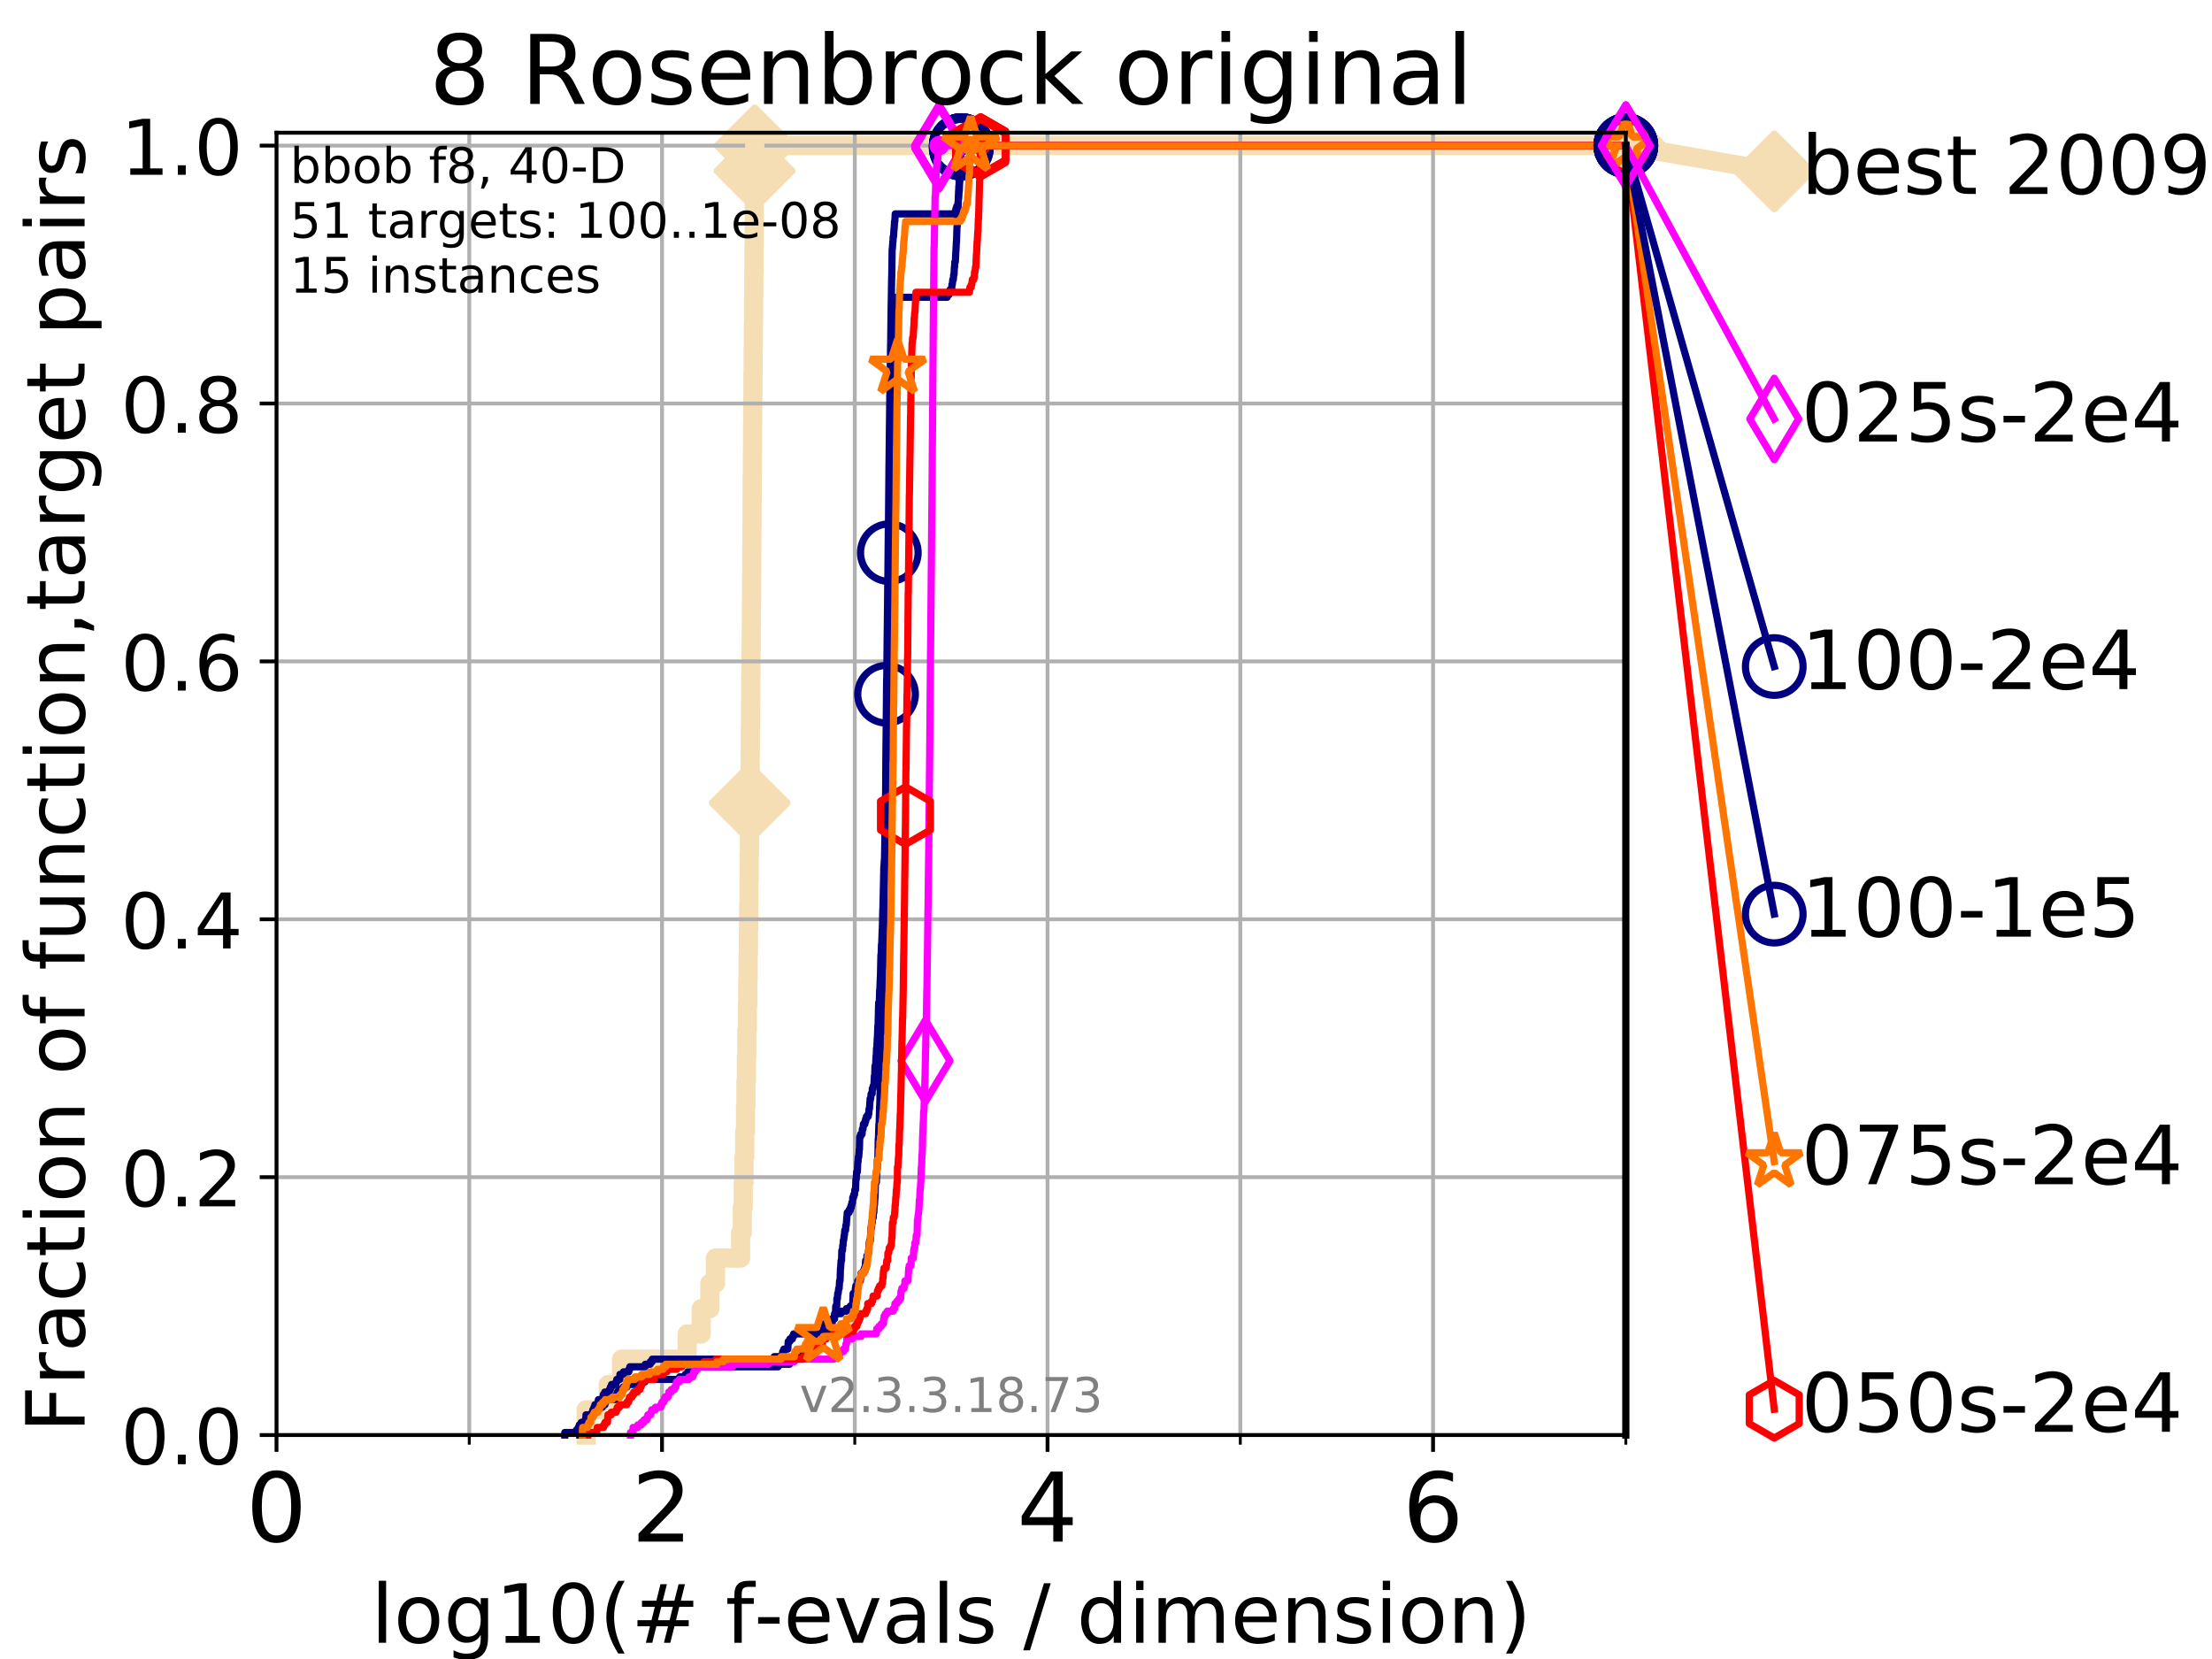 <?xml version="1.0" encoding="utf-8" standalone="no"?>
<!DOCTYPE svg PUBLIC "-//W3C//DTD SVG 1.1//EN"
  "http://www.w3.org/Graphics/SVG/1.1/DTD/svg11.dtd">
<!-- Created with matplotlib (https://matplotlib.org/) -->
<svg height="345.6pt" version="1.1" viewBox="0 0 460.8 345.6" width="460.8pt" xmlns="http://www.w3.org/2000/svg" xmlns:xlink="http://www.w3.org/1999/xlink">
 <defs>
  <style type="text/css">
*{stroke-linecap:butt;stroke-linejoin:round;}
  </style>
 </defs>
 <g id="figure_1">
  <g id="patch_1">
   <path d="M 0 345.6 
L 460.8 345.6 
L 460.8 0 
L 0 0 
z
" style="fill:#ffffff;"/>
  </g>
  <g id="axes_1">
   <g id="patch_2">
    <path d="M 57.6 298.944 
L 338.688 298.944 
L 338.688 27.648 
L 57.6 27.648 
z
" style="fill:#ffffff;"/>
   </g>
   <g id="line2d_1">
    <path d="M 122.105 298.944 
L 122.105 293.677 
L 126.723 293.677 
L 126.723 288.41 
L 129.468 288.41 
L 129.468 283.143 
L 143.151 283.143 
L 143.151 277.877 
L 146.075 277.877 
L 146.075 272.61 
L 147.868 272.61 
L 147.868 267.343 
L 149.049 267.343 
L 149.049 262.076 
L 154.289 262.076 
L 154.289 256.809 
L 154.626 256.809 
L 154.626 251.542 
L 154.832 251.542 
L 154.832 246.275 
L 154.997 246.275 
L 154.997 241.009 
L 155.14 241.009 
L 155.14 235.742 
L 155.292 235.742 
L 155.292 230.475 
L 155.395 230.475 
L 155.395 225.208 
L 155.492 225.208 
L 155.492 219.941 
L 155.571 219.941 
L 155.571 214.674 
L 155.69 214.674 
L 155.69 209.407 
L 155.773 209.407 
L 155.773 204.141 
L 155.851 204.141 
L 155.851 198.874 
L 155.912 198.874 
L 155.912 193.607 
L 155.968 193.607 
L 155.968 188.34 
L 156.025 188.34 
L 156.025 183.073 
L 156.073 183.073 
L 156.073 177.806 
L 156.126 177.806 
L 156.126 172.539 
L 156.174 172.539 
L 156.174 167.272 
L 156.221 167.272 
L 156.221 162.006 
L 156.267 162.006 
L 156.267 156.739 
L 156.308 156.739 
L 156.308 151.472 
L 156.353 151.472 
L 156.353 146.205 
L 156.396 146.205 
L 156.396 140.938 
L 156.444 140.938 
L 156.444 135.671 
L 156.494 135.671 
L 156.494 130.404 
L 156.527 130.404 
L 156.527 125.138 
L 156.566 125.138 
L 156.566 119.871 
L 156.599 119.871 
L 156.599 114.604 
L 156.63 114.604 
L 156.63 109.337 
L 156.67 109.337 
L 156.67 104.07 
L 156.703 104.07 
L 156.703 98.803 
L 156.744 98.803 
L 156.744 93.536 
L 156.777 93.536 
L 156.777 88.27 
L 156.817 88.27 
L 156.817 83.003 
L 156.855 83.003 
L 156.855 77.736 
L 156.896 77.736 
L 156.896 72.469 
L 156.939 72.469 
L 156.939 67.202 
L 156.98 67.202 
L 156.98 61.935 
L 157.025 61.935 
L 157.025 56.668 
L 157.063 56.668 
L 157.063 51.402 
L 157.106 51.402 
L 157.106 46.135 
L 157.144 46.135 
L 157.144 40.868 
L 157.186 40.868 
L 157.186 35.601 
L 157.226 35.601 
L 157.226 30.334 
L 338.688 30.334 
" style="fill:none;stroke:#f5deb3;stroke-linecap:square;stroke-width:4;"/>
   </g>
   <g id="line2d_2">
    <defs>
     <path d="M -0 7.778 
L 7.778 0 
L 0 -7.778 
L -7.778 -0 
z
" id="m2fc1d6e7d4" style="stroke:#f5deb3;stroke-linejoin:miter;stroke-width:1.5;"/>
    </defs>
    <g>
     <use style="fill:#f5deb3;stroke:#f5deb3;stroke-linejoin:miter;stroke-width:1.5;" x="156.174" xlink:href="#m2fc1d6e7d4" y="167.272"/>
     <use style="fill:#f5deb3;stroke:#f5deb3;stroke-linejoin:miter;stroke-width:1.5;" x="157.186" xlink:href="#m2fc1d6e7d4" y="35.601"/>
     <use style="fill:#f5deb3;stroke:#f5deb3;stroke-linejoin:miter;stroke-width:1.5;" x="157.226" xlink:href="#m2fc1d6e7d4" y="30.334"/>
     <use style="fill:#f5deb3;stroke:#f5deb3;stroke-linejoin:miter;stroke-width:1.5;" x="157.226" xlink:href="#m2fc1d6e7d4" y="30.334"/>
     <use style="fill:#f5deb3;stroke:#f5deb3;stroke-linejoin:miter;stroke-width:1.5;" x="338.688" xlink:href="#m2fc1d6e7d4" y="30.334"/>
    </g>
   </g>
   <g id="line2d_3">
    <path style="fill:none;stroke:#f5deb3;stroke-linecap:square;stroke-width:4;"/>
    <g/>
   </g>
   <g id="line2d_4">
    <path d="M 338.688 30.334 
L 369.608 35.706 
" style="fill:none;stroke:#f5deb3;stroke-linecap:square;stroke-width:4;"/>
    <g>
     <use style="fill:#f5deb3;stroke:#f5deb3;stroke-linejoin:miter;stroke-width:1.5;" x="338.688" xlink:href="#m2fc1d6e7d4" y="30.334"/>
     <use style="fill:#f5deb3;stroke:#f5deb3;stroke-linejoin:miter;stroke-width:1.5;" x="369.608" xlink:href="#m2fc1d6e7d4" y="35.706"/>
    </g>
   </g>
   <g id="matplotlib.axis_1">
    <g id="xtick_1">
     <g id="line2d_5">
      <path clip-path="url(#pab35779634)" d="M 57.6 298.944 
L 57.6 27.648 
" style="fill:none;stroke:#b0b0b0;stroke-linecap:square;stroke-width:0.8;"/>
     </g>
     <g id="line2d_6">
      <defs>
       <path d="M 0 0 
L 0 3.5 
" id="m730db17929" style="stroke:#000000;stroke-width:0.8;"/>
      </defs>
      <g>
       <use style="stroke:#000000;stroke-width:0.8;" x="57.6" xlink:href="#m730db17929" y="298.944"/>
      </g>
     </g>
     <g id="text_1">
      <!-- 0 -->
      <defs>
       <path d="M 31.781 66.406 
Q 24.172 66.406 20.328 58.906 
Q 16.5 51.422 16.5 36.375 
Q 16.5 21.391 20.328 13.891 
Q 24.172 6.391 31.781 6.391 
Q 39.453 6.391 43.281 13.891 
Q 47.125 21.391 47.125 36.375 
Q 47.125 51.422 43.281 58.906 
Q 39.453 66.406 31.781 66.406 
z
M 31.781 74.219 
Q 44.047 74.219 50.516 64.516 
Q 56.984 54.828 56.984 36.375 
Q 56.984 17.969 50.516 8.266 
Q 44.047 -1.422 31.781 -1.422 
Q 19.531 -1.422 13.062 8.266 
Q 6.594 17.969 6.594 36.375 
Q 6.594 54.828 13.062 64.516 
Q 19.531 74.219 31.781 74.219 
z
" id="DejaVuSans-48"/>
      </defs>
      <g transform="translate(51.237 321.141)scale(0.2 -0.2)">
       <use xlink:href="#DejaVuSans-48"/>
      </g>
     </g>
    </g>
    <g id="xtick_2">
     <g id="line2d_7">
      <path clip-path="url(#pab35779634)" d="M 137.911 298.944 
L 137.911 27.648 
" style="fill:none;stroke:#b0b0b0;stroke-linecap:square;stroke-width:0.8;"/>
     </g>
     <g id="line2d_8">
      <g>
       <use style="stroke:#000000;stroke-width:0.8;" x="137.911" xlink:href="#m730db17929" y="298.944"/>
      </g>
     </g>
     <g id="text_2">
      <!-- 2 -->
      <defs>
       <path d="M 19.188 8.297 
L 53.609 8.297 
L 53.609 0 
L 7.328 0 
L 7.328 8.297 
Q 12.938 14.109 22.625 23.891 
Q 32.328 33.688 34.812 36.531 
Q 39.547 41.844 41.422 45.531 
Q 43.312 49.219 43.312 52.781 
Q 43.312 58.594 39.234 62.25 
Q 35.156 65.922 28.609 65.922 
Q 23.969 65.922 18.812 64.312 
Q 13.672 62.703 7.812 59.422 
L 7.812 69.391 
Q 13.766 71.781 18.938 73 
Q 24.125 74.219 28.422 74.219 
Q 39.75 74.219 46.484 68.547 
Q 53.219 62.891 53.219 53.422 
Q 53.219 48.922 51.531 44.891 
Q 49.859 40.875 45.406 35.406 
Q 44.188 33.984 37.641 27.219 
Q 31.109 20.453 19.188 8.297 
z
" id="DejaVuSans-50"/>
      </defs>
      <g transform="translate(131.548 321.141)scale(0.2 -0.2)">
       <use xlink:href="#DejaVuSans-50"/>
      </g>
     </g>
    </g>
    <g id="xtick_3">
     <g id="line2d_9">
      <path clip-path="url(#pab35779634)" d="M 218.222 298.944 
L 218.222 27.648 
" style="fill:none;stroke:#b0b0b0;stroke-linecap:square;stroke-width:0.8;"/>
     </g>
     <g id="line2d_10">
      <g>
       <use style="stroke:#000000;stroke-width:0.8;" x="218.222" xlink:href="#m730db17929" y="298.944"/>
      </g>
     </g>
     <g id="text_3">
      <!-- 4 -->
      <defs>
       <path d="M 37.797 64.312 
L 12.891 25.391 
L 37.797 25.391 
z
M 35.203 72.906 
L 47.609 72.906 
L 47.609 25.391 
L 58.016 25.391 
L 58.016 17.188 
L 47.609 17.188 
L 47.609 0 
L 37.797 0 
L 37.797 17.188 
L 4.891 17.188 
L 4.891 26.703 
z
" id="DejaVuSans-52"/>
      </defs>
      <g transform="translate(211.859 321.141)scale(0.2 -0.2)">
       <use xlink:href="#DejaVuSans-52"/>
      </g>
     </g>
    </g>
    <g id="xtick_4">
     <g id="line2d_11">
      <path clip-path="url(#pab35779634)" d="M 298.533 298.944 
L 298.533 27.648 
" style="fill:none;stroke:#b0b0b0;stroke-linecap:square;stroke-width:0.8;"/>
     </g>
     <g id="line2d_12">
      <g>
       <use style="stroke:#000000;stroke-width:0.8;" x="298.533" xlink:href="#m730db17929" y="298.944"/>
      </g>
     </g>
     <g id="text_4">
      <!-- 6 -->
      <defs>
       <path d="M 33.016 40.375 
Q 26.375 40.375 22.484 35.828 
Q 18.609 31.297 18.609 23.391 
Q 18.609 15.531 22.484 10.953 
Q 26.375 6.391 33.016 6.391 
Q 39.656 6.391 43.531 10.953 
Q 47.406 15.531 47.406 23.391 
Q 47.406 31.297 43.531 35.828 
Q 39.656 40.375 33.016 40.375 
z
M 52.594 71.297 
L 52.594 62.312 
Q 48.875 64.062 45.094 64.984 
Q 41.312 65.922 37.594 65.922 
Q 27.828 65.922 22.672 59.328 
Q 17.531 52.734 16.797 39.406 
Q 19.672 43.656 24.016 45.922 
Q 28.375 48.188 33.594 48.188 
Q 44.578 48.188 50.953 41.516 
Q 57.328 34.859 57.328 23.391 
Q 57.328 12.156 50.688 5.359 
Q 44.047 -1.422 33.016 -1.422 
Q 20.359 -1.422 13.672 8.266 
Q 6.984 17.969 6.984 36.375 
Q 6.984 53.656 15.188 63.938 
Q 23.391 74.219 37.203 74.219 
Q 40.922 74.219 44.703 73.484 
Q 48.484 72.75 52.594 71.297 
z
" id="DejaVuSans-54"/>
      </defs>
      <g transform="translate(292.17 321.141)scale(0.2 -0.2)">
       <use xlink:href="#DejaVuSans-54"/>
      </g>
     </g>
    </g>
    <g id="xtick_5">
     <g id="line2d_13">
      <path clip-path="url(#pab35779634)" d="M 97.755 298.944 
L 97.755 27.648 
" style="fill:none;stroke:#b0b0b0;stroke-linecap:square;stroke-width:0.8;"/>
     </g>
     <g id="line2d_14">
      <defs>
       <path d="M 0 0 
L 0 2 
" id="mc3b320ec3e" style="stroke:#000000;stroke-width:0.6;"/>
      </defs>
      <g>
       <use style="stroke:#000000;stroke-width:0.6;" x="97.755" xlink:href="#mc3b320ec3e" y="298.944"/>
      </g>
     </g>
    </g>
    <g id="xtick_6">
     <g id="line2d_15">
      <path clip-path="url(#pab35779634)" d="M 178.066 298.944 
L 178.066 27.648 
" style="fill:none;stroke:#b0b0b0;stroke-linecap:square;stroke-width:0.8;"/>
     </g>
     <g id="line2d_16">
      <g>
       <use style="stroke:#000000;stroke-width:0.6;" x="178.066" xlink:href="#mc3b320ec3e" y="298.944"/>
      </g>
     </g>
    </g>
    <g id="xtick_7">
     <g id="line2d_17">
      <path clip-path="url(#pab35779634)" d="M 258.377 298.944 
L 258.377 27.648 
" style="fill:none;stroke:#b0b0b0;stroke-linecap:square;stroke-width:0.8;"/>
     </g>
     <g id="line2d_18">
      <g>
       <use style="stroke:#000000;stroke-width:0.6;" x="258.377" xlink:href="#mc3b320ec3e" y="298.944"/>
      </g>
     </g>
    </g>
    <g id="xtick_8">
     <g id="line2d_19">
      <path clip-path="url(#pab35779634)" d="M 338.688 298.944 
L 338.688 27.648 
" style="fill:none;stroke:#b0b0b0;stroke-linecap:square;stroke-width:0.8;"/>
     </g>
     <g id="line2d_20">
      <g>
       <use style="stroke:#000000;stroke-width:0.6;" x="338.688" xlink:href="#mc3b320ec3e" y="298.944"/>
      </g>
     </g>
    </g>
    <g id="text_5">
     <!-- log10(# f-evals / dimension) -->
     <defs>
      <path d="M 9.422 75.984 
L 18.406 75.984 
L 18.406 0 
L 9.422 0 
z
" id="DejaVuSans-108"/>
      <path d="M 30.609 48.391 
Q 23.391 48.391 19.188 42.75 
Q 14.984 37.109 14.984 27.297 
Q 14.984 17.484 19.156 11.844 
Q 23.344 6.203 30.609 6.203 
Q 37.797 6.203 41.984 11.859 
Q 46.188 17.531 46.188 27.297 
Q 46.188 37.016 41.984 42.703 
Q 37.797 48.391 30.609 48.391 
z
M 30.609 56 
Q 42.328 56 49.016 48.375 
Q 55.719 40.766 55.719 27.297 
Q 55.719 13.875 49.016 6.219 
Q 42.328 -1.422 30.609 -1.422 
Q 18.844 -1.422 12.172 6.219 
Q 5.516 13.875 5.516 27.297 
Q 5.516 40.766 12.172 48.375 
Q 18.844 56 30.609 56 
z
" id="DejaVuSans-111"/>
      <path d="M 45.406 27.984 
Q 45.406 37.75 41.375 43.109 
Q 37.359 48.484 30.078 48.484 
Q 22.859 48.484 18.828 43.109 
Q 14.797 37.75 14.797 27.984 
Q 14.797 18.266 18.828 12.891 
Q 22.859 7.516 30.078 7.516 
Q 37.359 7.516 41.375 12.891 
Q 45.406 18.266 45.406 27.984 
z
M 54.391 6.781 
Q 54.391 -7.172 48.188 -13.984 
Q 42 -20.797 29.203 -20.797 
Q 24.469 -20.797 20.266 -20.094 
Q 16.062 -19.391 12.109 -17.922 
L 12.109 -9.188 
Q 16.062 -11.328 19.922 -12.344 
Q 23.781 -13.375 27.781 -13.375 
Q 36.625 -13.375 41.016 -8.766 
Q 45.406 -4.156 45.406 5.172 
L 45.406 9.625 
Q 42.625 4.781 38.281 2.391 
Q 33.938 0 27.875 0 
Q 17.828 0 11.672 7.656 
Q 5.516 15.328 5.516 27.984 
Q 5.516 40.672 11.672 48.328 
Q 17.828 56 27.875 56 
Q 33.938 56 38.281 53.609 
Q 42.625 51.219 45.406 46.391 
L 45.406 54.688 
L 54.391 54.688 
z
" id="DejaVuSans-103"/>
      <path d="M 12.406 8.297 
L 28.516 8.297 
L 28.516 63.922 
L 10.984 60.406 
L 10.984 69.391 
L 28.422 72.906 
L 38.281 72.906 
L 38.281 8.297 
L 54.391 8.297 
L 54.391 0 
L 12.406 0 
z
" id="DejaVuSans-49"/>
      <path d="M 31 75.875 
Q 24.469 64.656 21.281 53.656 
Q 18.109 42.672 18.109 31.391 
Q 18.109 20.125 21.312 9.062 
Q 24.516 -2 31 -13.188 
L 23.188 -13.188 
Q 15.875 -1.703 12.234 9.375 
Q 8.594 20.453 8.594 31.391 
Q 8.594 42.281 12.203 53.312 
Q 15.828 64.359 23.188 75.875 
z
" id="DejaVuSans-40"/>
      <path d="M 51.125 44 
L 36.922 44 
L 32.812 27.688 
L 47.125 27.688 
z
M 43.797 71.781 
L 38.719 51.516 
L 52.984 51.516 
L 58.109 71.781 
L 65.922 71.781 
L 60.891 51.516 
L 76.125 51.516 
L 76.125 44 
L 58.984 44 
L 54.984 27.688 
L 70.516 27.688 
L 70.516 20.219 
L 53.078 20.219 
L 48 0 
L 40.188 0 
L 45.219 20.219 
L 30.906 20.219 
L 25.875 0 
L 18.016 0 
L 23.094 20.219 
L 7.719 20.219 
L 7.719 27.688 
L 24.906 27.688 
L 29 44 
L 13.281 44 
L 13.281 51.516 
L 30.906 51.516 
L 35.891 71.781 
z
" id="DejaVuSans-35"/>
      <path id="DejaVuSans-32"/>
      <path d="M 37.109 75.984 
L 37.109 68.5 
L 28.516 68.5 
Q 23.688 68.5 21.797 66.547 
Q 19.922 64.594 19.922 59.516 
L 19.922 54.688 
L 34.719 54.688 
L 34.719 47.703 
L 19.922 47.703 
L 19.922 0 
L 10.891 0 
L 10.891 47.703 
L 2.297 47.703 
L 2.297 54.688 
L 10.891 54.688 
L 10.891 58.5 
Q 10.891 67.625 15.141 71.797 
Q 19.391 75.984 28.609 75.984 
z
" id="DejaVuSans-102"/>
      <path d="M 4.891 31.391 
L 31.203 31.391 
L 31.203 23.391 
L 4.891 23.391 
z
" id="DejaVuSans-45"/>
      <path d="M 56.203 29.594 
L 56.203 25.203 
L 14.891 25.203 
Q 15.484 15.922 20.484 11.062 
Q 25.484 6.203 34.422 6.203 
Q 39.594 6.203 44.453 7.469 
Q 49.312 8.734 54.109 11.281 
L 54.109 2.781 
Q 49.266 0.734 44.188 -0.344 
Q 39.109 -1.422 33.891 -1.422 
Q 20.797 -1.422 13.156 6.188 
Q 5.516 13.812 5.516 26.812 
Q 5.516 40.234 12.766 48.109 
Q 20.016 56 32.328 56 
Q 43.359 56 49.781 48.891 
Q 56.203 41.797 56.203 29.594 
z
M 47.219 32.234 
Q 47.125 39.594 43.094 43.984 
Q 39.062 48.391 32.422 48.391 
Q 24.906 48.391 20.391 44.141 
Q 15.875 39.891 15.188 32.172 
z
" id="DejaVuSans-101"/>
      <path d="M 2.984 54.688 
L 12.5 54.688 
L 29.594 8.797 
L 46.688 54.688 
L 56.203 54.688 
L 35.688 0 
L 23.484 0 
z
" id="DejaVuSans-118"/>
      <path d="M 34.281 27.484 
Q 23.391 27.484 19.188 25 
Q 14.984 22.516 14.984 16.5 
Q 14.984 11.719 18.141 8.906 
Q 21.297 6.109 26.703 6.109 
Q 34.188 6.109 38.703 11.406 
Q 43.219 16.703 43.219 25.484 
L 43.219 27.484 
z
M 52.203 31.203 
L 52.203 0 
L 43.219 0 
L 43.219 8.297 
Q 40.141 3.328 35.547 0.953 
Q 30.953 -1.422 24.312 -1.422 
Q 15.922 -1.422 10.953 3.297 
Q 6 8.016 6 15.922 
Q 6 25.141 12.172 29.828 
Q 18.359 34.516 30.609 34.516 
L 43.219 34.516 
L 43.219 35.406 
Q 43.219 41.609 39.141 45 
Q 35.062 48.391 27.688 48.391 
Q 23 48.391 18.547 47.266 
Q 14.109 46.141 10.016 43.891 
L 10.016 52.203 
Q 14.938 54.109 19.578 55.047 
Q 24.219 56 28.609 56 
Q 40.484 56 46.344 49.844 
Q 52.203 43.703 52.203 31.203 
z
" id="DejaVuSans-97"/>
      <path d="M 44.281 53.078 
L 44.281 44.578 
Q 40.484 46.531 36.375 47.5 
Q 32.281 48.484 27.875 48.484 
Q 21.188 48.484 17.844 46.438 
Q 14.5 44.391 14.5 40.281 
Q 14.5 37.156 16.891 35.375 
Q 19.281 33.594 26.516 31.984 
L 29.594 31.297 
Q 39.156 29.25 43.188 25.516 
Q 47.219 21.781 47.219 15.094 
Q 47.219 7.469 41.188 3.016 
Q 35.156 -1.422 24.609 -1.422 
Q 20.219 -1.422 15.453 -0.562 
Q 10.688 0.297 5.422 2 
L 5.422 11.281 
Q 10.406 8.688 15.234 7.391 
Q 20.062 6.109 24.812 6.109 
Q 31.156 6.109 34.562 8.281 
Q 37.984 10.453 37.984 14.406 
Q 37.984 18.062 35.516 20.016 
Q 33.062 21.969 24.703 23.781 
L 21.578 24.516 
Q 13.234 26.266 9.516 29.906 
Q 5.812 33.547 5.812 39.891 
Q 5.812 47.609 11.281 51.797 
Q 16.75 56 26.812 56 
Q 31.781 56 36.172 55.266 
Q 40.578 54.547 44.281 53.078 
z
" id="DejaVuSans-115"/>
      <path d="M 25.391 72.906 
L 33.688 72.906 
L 8.297 -9.281 
L 0 -9.281 
z
" id="DejaVuSans-47"/>
      <path d="M 45.406 46.391 
L 45.406 75.984 
L 54.391 75.984 
L 54.391 0 
L 45.406 0 
L 45.406 8.203 
Q 42.578 3.328 38.25 0.953 
Q 33.938 -1.422 27.875 -1.422 
Q 17.969 -1.422 11.734 6.484 
Q 5.516 14.406 5.516 27.297 
Q 5.516 40.188 11.734 48.094 
Q 17.969 56 27.875 56 
Q 33.938 56 38.25 53.625 
Q 42.578 51.266 45.406 46.391 
z
M 14.797 27.297 
Q 14.797 17.391 18.875 11.75 
Q 22.953 6.109 30.078 6.109 
Q 37.203 6.109 41.297 11.75 
Q 45.406 17.391 45.406 27.297 
Q 45.406 37.203 41.297 42.844 
Q 37.203 48.484 30.078 48.484 
Q 22.953 48.484 18.875 42.844 
Q 14.797 37.203 14.797 27.297 
z
" id="DejaVuSans-100"/>
      <path d="M 9.422 54.688 
L 18.406 54.688 
L 18.406 0 
L 9.422 0 
z
M 9.422 75.984 
L 18.406 75.984 
L 18.406 64.594 
L 9.422 64.594 
z
" id="DejaVuSans-105"/>
      <path d="M 52 44.188 
Q 55.375 50.25 60.062 53.125 
Q 64.75 56 71.094 56 
Q 79.641 56 84.281 50.016 
Q 88.922 44.047 88.922 33.016 
L 88.922 0 
L 79.891 0 
L 79.891 32.719 
Q 79.891 40.578 77.094 44.375 
Q 74.312 48.188 68.609 48.188 
Q 61.625 48.188 57.562 43.547 
Q 53.516 38.922 53.516 30.906 
L 53.516 0 
L 44.484 0 
L 44.484 32.719 
Q 44.484 40.625 41.703 44.406 
Q 38.922 48.188 33.109 48.188 
Q 26.219 48.188 22.156 43.531 
Q 18.109 38.875 18.109 30.906 
L 18.109 0 
L 9.078 0 
L 9.078 54.688 
L 18.109 54.688 
L 18.109 46.188 
Q 21.188 51.219 25.484 53.609 
Q 29.781 56 35.688 56 
Q 41.656 56 45.828 52.969 
Q 50 49.953 52 44.188 
z
" id="DejaVuSans-109"/>
      <path d="M 54.891 33.016 
L 54.891 0 
L 45.906 0 
L 45.906 32.719 
Q 45.906 40.484 42.875 44.328 
Q 39.844 48.188 33.797 48.188 
Q 26.516 48.188 22.312 43.547 
Q 18.109 38.922 18.109 30.906 
L 18.109 0 
L 9.078 0 
L 9.078 54.688 
L 18.109 54.688 
L 18.109 46.188 
Q 21.344 51.125 25.703 53.562 
Q 30.078 56 35.797 56 
Q 45.219 56 50.047 50.172 
Q 54.891 44.344 54.891 33.016 
z
" id="DejaVuSans-110"/>
      <path d="M 8.016 75.875 
L 15.828 75.875 
Q 23.141 64.359 26.781 53.312 
Q 30.422 42.281 30.422 31.391 
Q 30.422 20.453 26.781 9.375 
Q 23.141 -1.703 15.828 -13.188 
L 8.016 -13.188 
Q 14.5 -2 17.703 9.062 
Q 20.906 20.125 20.906 31.391 
Q 20.906 42.672 17.703 53.656 
Q 14.5 64.656 8.016 75.875 
z
" id="DejaVuSans-41"/>
     </defs>
     <g transform="translate(77.303 342.218)scale(0.17 -0.17)">
      <use xlink:href="#DejaVuSans-108"/>
      <use x="27.783" xlink:href="#DejaVuSans-111"/>
      <use x="88.965" xlink:href="#DejaVuSans-103"/>
      <use x="152.441" xlink:href="#DejaVuSans-49"/>
      <use x="216.064" xlink:href="#DejaVuSans-48"/>
      <use x="279.688" xlink:href="#DejaVuSans-40"/>
      <use x="318.701" xlink:href="#DejaVuSans-35"/>
      <use x="402.49" xlink:href="#DejaVuSans-32"/>
      <use x="434.277" xlink:href="#DejaVuSans-102"/>
      <use x="469.404" xlink:href="#DejaVuSans-45"/>
      <use x="505.488" xlink:href="#DejaVuSans-101"/>
      <use x="567.012" xlink:href="#DejaVuSans-118"/>
      <use x="626.191" xlink:href="#DejaVuSans-97"/>
      <use x="687.471" xlink:href="#DejaVuSans-108"/>
      <use x="715.254" xlink:href="#DejaVuSans-115"/>
      <use x="767.354" xlink:href="#DejaVuSans-32"/>
      <use x="799.141" xlink:href="#DejaVuSans-47"/>
      <use x="832.832" xlink:href="#DejaVuSans-32"/>
      <use x="864.619" xlink:href="#DejaVuSans-100"/>
      <use x="928.096" xlink:href="#DejaVuSans-105"/>
      <use x="955.879" xlink:href="#DejaVuSans-109"/>
      <use x="1053.291" xlink:href="#DejaVuSans-101"/>
      <use x="1114.814" xlink:href="#DejaVuSans-110"/>
      <use x="1178.193" xlink:href="#DejaVuSans-115"/>
      <use x="1230.293" xlink:href="#DejaVuSans-105"/>
      <use x="1258.076" xlink:href="#DejaVuSans-111"/>
      <use x="1319.258" xlink:href="#DejaVuSans-110"/>
      <use x="1382.637" xlink:href="#DejaVuSans-41"/>
     </g>
    </g>
   </g>
   <g id="matplotlib.axis_2">
    <g id="ytick_1">
     <g id="line2d_21">
      <path clip-path="url(#pab35779634)" d="M 57.6 298.944 
L 338.688 298.944 
" style="fill:none;stroke:#b0b0b0;stroke-linecap:square;stroke-width:0.8;"/>
     </g>
     <g id="line2d_22">
      <defs>
       <path d="M 0 0 
L -3.5 0 
" id="m1406b77240" style="stroke:#000000;stroke-width:0.8;"/>
      </defs>
      <g>
       <use style="stroke:#000000;stroke-width:0.8;" x="57.6" xlink:href="#m1406b77240" y="298.944"/>
      </g>
     </g>
     <g id="text_6">
      <!-- 0.0 -->
      <defs>
       <path d="M 10.688 12.406 
L 21 12.406 
L 21 0 
L 10.688 0 
z
" id="DejaVuSans-46"/>
      </defs>
      <g transform="translate(25.155 305.023)scale(0.16 -0.16)">
       <use xlink:href="#DejaVuSans-48"/>
       <use x="63.623" xlink:href="#DejaVuSans-46"/>
       <use x="95.41" xlink:href="#DejaVuSans-48"/>
      </g>
     </g>
    </g>
    <g id="ytick_2">
     <g id="line2d_23">
      <path clip-path="url(#pab35779634)" d="M 57.6 245.222 
L 338.688 245.222 
" style="fill:none;stroke:#b0b0b0;stroke-linecap:square;stroke-width:0.8;"/>
     </g>
     <g id="line2d_24">
      <g>
       <use style="stroke:#000000;stroke-width:0.8;" x="57.6" xlink:href="#m1406b77240" y="245.222"/>
      </g>
     </g>
     <g id="text_7">
      <!-- 0.2 -->
      <g transform="translate(25.155 251.301)scale(0.16 -0.16)">
       <use xlink:href="#DejaVuSans-48"/>
       <use x="63.623" xlink:href="#DejaVuSans-46"/>
       <use x="95.41" xlink:href="#DejaVuSans-50"/>
      </g>
     </g>
    </g>
    <g id="ytick_3">
     <g id="line2d_25">
      <path clip-path="url(#pab35779634)" d="M 57.6 191.5 
L 338.688 191.5 
" style="fill:none;stroke:#b0b0b0;stroke-linecap:square;stroke-width:0.8;"/>
     </g>
     <g id="line2d_26">
      <g>
       <use style="stroke:#000000;stroke-width:0.8;" x="57.6" xlink:href="#m1406b77240" y="191.5"/>
      </g>
     </g>
     <g id="text_8">
      <!-- 0.4 -->
      <g transform="translate(25.155 197.579)scale(0.16 -0.16)">
       <use xlink:href="#DejaVuSans-48"/>
       <use x="63.623" xlink:href="#DejaVuSans-46"/>
       <use x="95.41" xlink:href="#DejaVuSans-52"/>
      </g>
     </g>
    </g>
    <g id="ytick_4">
     <g id="line2d_27">
      <path clip-path="url(#pab35779634)" d="M 57.6 137.778 
L 338.688 137.778 
" style="fill:none;stroke:#b0b0b0;stroke-linecap:square;stroke-width:0.8;"/>
     </g>
     <g id="line2d_28">
      <g>
       <use style="stroke:#000000;stroke-width:0.8;" x="57.6" xlink:href="#m1406b77240" y="137.778"/>
      </g>
     </g>
     <g id="text_9">
      <!-- 0.6 -->
      <g transform="translate(25.155 143.857)scale(0.16 -0.16)">
       <use xlink:href="#DejaVuSans-48"/>
       <use x="63.623" xlink:href="#DejaVuSans-46"/>
       <use x="95.41" xlink:href="#DejaVuSans-54"/>
      </g>
     </g>
    </g>
    <g id="ytick_5">
     <g id="line2d_29">
      <path clip-path="url(#pab35779634)" d="M 57.6 84.056 
L 338.688 84.056 
" style="fill:none;stroke:#b0b0b0;stroke-linecap:square;stroke-width:0.8;"/>
     </g>
     <g id="line2d_30">
      <g>
       <use style="stroke:#000000;stroke-width:0.8;" x="57.6" xlink:href="#m1406b77240" y="84.056"/>
      </g>
     </g>
     <g id="text_10">
      <!-- 0.8 -->
      <defs>
       <path d="M 31.781 34.625 
Q 24.75 34.625 20.719 30.859 
Q 16.703 27.094 16.703 20.516 
Q 16.703 13.922 20.719 10.156 
Q 24.75 6.391 31.781 6.391 
Q 38.812 6.391 42.859 10.172 
Q 46.922 13.969 46.922 20.516 
Q 46.922 27.094 42.891 30.859 
Q 38.875 34.625 31.781 34.625 
z
M 21.922 38.812 
Q 15.578 40.375 12.031 44.719 
Q 8.5 49.078 8.5 55.328 
Q 8.5 64.062 14.719 69.141 
Q 20.953 74.219 31.781 74.219 
Q 42.672 74.219 48.875 69.141 
Q 55.078 64.062 55.078 55.328 
Q 55.078 49.078 51.531 44.719 
Q 48 40.375 41.703 38.812 
Q 48.828 37.156 52.797 32.312 
Q 56.781 27.484 56.781 20.516 
Q 56.781 9.906 50.312 4.234 
Q 43.844 -1.422 31.781 -1.422 
Q 19.734 -1.422 13.25 4.234 
Q 6.781 9.906 6.781 20.516 
Q 6.781 27.484 10.781 32.312 
Q 14.797 37.156 21.922 38.812 
z
M 18.312 54.391 
Q 18.312 48.734 21.844 45.562 
Q 25.391 42.391 31.781 42.391 
Q 38.141 42.391 41.719 45.562 
Q 45.312 48.734 45.312 54.391 
Q 45.312 60.062 41.719 63.234 
Q 38.141 66.406 31.781 66.406 
Q 25.391 66.406 21.844 63.234 
Q 18.312 60.062 18.312 54.391 
z
" id="DejaVuSans-56"/>
      </defs>
      <g transform="translate(25.155 90.135)scale(0.16 -0.16)">
       <use xlink:href="#DejaVuSans-48"/>
       <use x="63.623" xlink:href="#DejaVuSans-46"/>
       <use x="95.41" xlink:href="#DejaVuSans-56"/>
      </g>
     </g>
    </g>
    <g id="ytick_6">
     <g id="line2d_31">
      <path clip-path="url(#pab35779634)" d="M 57.6 30.334 
L 338.688 30.334 
" style="fill:none;stroke:#b0b0b0;stroke-linecap:square;stroke-width:0.8;"/>
     </g>
     <g id="line2d_32">
      <g>
       <use style="stroke:#000000;stroke-width:0.8;" x="57.6" xlink:href="#m1406b77240" y="30.334"/>
      </g>
     </g>
     <g id="text_11">
      <!-- 1.0 -->
      <g transform="translate(25.155 36.413)scale(0.16 -0.16)">
       <use xlink:href="#DejaVuSans-49"/>
       <use x="63.623" xlink:href="#DejaVuSans-46"/>
       <use x="95.41" xlink:href="#DejaVuSans-48"/>
      </g>
     </g>
    </g>
    <g id="text_12">
     <!-- Fraction of function,target pairs -->
     <defs>
      <path d="M 9.812 72.906 
L 51.703 72.906 
L 51.703 64.594 
L 19.672 64.594 
L 19.672 43.109 
L 48.578 43.109 
L 48.578 34.812 
L 19.672 34.812 
L 19.672 0 
L 9.812 0 
z
" id="DejaVuSans-70"/>
      <path d="M 41.109 46.297 
Q 39.594 47.172 37.812 47.578 
Q 36.031 48 33.891 48 
Q 26.266 48 22.188 43.047 
Q 18.109 38.094 18.109 28.812 
L 18.109 0 
L 9.078 0 
L 9.078 54.688 
L 18.109 54.688 
L 18.109 46.188 
Q 20.953 51.172 25.484 53.578 
Q 30.031 56 36.531 56 
Q 37.453 56 38.578 55.875 
Q 39.703 55.766 41.062 55.516 
z
" id="DejaVuSans-114"/>
      <path d="M 48.781 52.594 
L 48.781 44.188 
Q 44.969 46.297 41.141 47.344 
Q 37.312 48.391 33.406 48.391 
Q 24.656 48.391 19.812 42.844 
Q 14.984 37.312 14.984 27.297 
Q 14.984 17.281 19.812 11.734 
Q 24.656 6.203 33.406 6.203 
Q 37.312 6.203 41.141 7.25 
Q 44.969 8.297 48.781 10.406 
L 48.781 2.094 
Q 45.016 0.344 40.984 -0.531 
Q 36.969 -1.422 32.422 -1.422 
Q 20.062 -1.422 12.781 6.344 
Q 5.516 14.109 5.516 27.297 
Q 5.516 40.672 12.859 48.328 
Q 20.219 56 33.016 56 
Q 37.156 56 41.109 55.141 
Q 45.062 54.297 48.781 52.594 
z
" id="DejaVuSans-99"/>
      <path d="M 18.312 70.219 
L 18.312 54.688 
L 36.812 54.688 
L 36.812 47.703 
L 18.312 47.703 
L 18.312 18.016 
Q 18.312 11.328 20.141 9.422 
Q 21.969 7.516 27.594 7.516 
L 36.812 7.516 
L 36.812 0 
L 27.594 0 
Q 17.188 0 13.234 3.875 
Q 9.281 7.766 9.281 18.016 
L 9.281 47.703 
L 2.688 47.703 
L 2.688 54.688 
L 9.281 54.688 
L 9.281 70.219 
z
" id="DejaVuSans-116"/>
      <path d="M 8.5 21.578 
L 8.5 54.688 
L 17.484 54.688 
L 17.484 21.922 
Q 17.484 14.156 20.5 10.266 
Q 23.531 6.391 29.594 6.391 
Q 36.859 6.391 41.078 11.031 
Q 45.312 15.672 45.312 23.688 
L 45.312 54.688 
L 54.297 54.688 
L 54.297 0 
L 45.312 0 
L 45.312 8.406 
Q 42.047 3.422 37.719 1 
Q 33.406 -1.422 27.688 -1.422 
Q 18.266 -1.422 13.375 4.438 
Q 8.5 10.297 8.5 21.578 
z
M 31.109 56 
z
" id="DejaVuSans-117"/>
      <path d="M 11.719 12.406 
L 22.016 12.406 
L 22.016 4 
L 14.016 -11.625 
L 7.719 -11.625 
L 11.719 4 
z
" id="DejaVuSans-44"/>
      <path d="M 18.109 8.203 
L 18.109 -20.797 
L 9.078 -20.797 
L 9.078 54.688 
L 18.109 54.688 
L 18.109 46.391 
Q 20.953 51.266 25.266 53.625 
Q 29.594 56 35.594 56 
Q 45.562 56 51.781 48.094 
Q 58.016 40.188 58.016 27.297 
Q 58.016 14.406 51.781 6.484 
Q 45.562 -1.422 35.594 -1.422 
Q 29.594 -1.422 25.266 0.953 
Q 20.953 3.328 18.109 8.203 
z
M 48.688 27.297 
Q 48.688 37.203 44.609 42.844 
Q 40.531 48.484 33.406 48.484 
Q 26.266 48.484 22.188 42.844 
Q 18.109 37.203 18.109 27.297 
Q 18.109 17.391 22.188 11.75 
Q 26.266 6.109 33.406 6.109 
Q 40.531 6.109 44.609 11.75 
Q 48.688 17.391 48.688 27.297 
z
" id="DejaVuSans-112"/>
     </defs>
     <g transform="translate(17.62 298.435)rotate(-90)scale(0.17 -0.17)">
      <use xlink:href="#DejaVuSans-70"/>
      <use x="57.41" xlink:href="#DejaVuSans-114"/>
      <use x="98.523" xlink:href="#DejaVuSans-97"/>
      <use x="159.803" xlink:href="#DejaVuSans-99"/>
      <use x="214.783" xlink:href="#DejaVuSans-116"/>
      <use x="253.992" xlink:href="#DejaVuSans-105"/>
      <use x="281.775" xlink:href="#DejaVuSans-111"/>
      <use x="342.957" xlink:href="#DejaVuSans-110"/>
      <use x="406.336" xlink:href="#DejaVuSans-32"/>
      <use x="438.123" xlink:href="#DejaVuSans-111"/>
      <use x="499.305" xlink:href="#DejaVuSans-102"/>
      <use x="534.51" xlink:href="#DejaVuSans-32"/>
      <use x="566.297" xlink:href="#DejaVuSans-102"/>
      <use x="601.502" xlink:href="#DejaVuSans-117"/>
      <use x="664.881" xlink:href="#DejaVuSans-110"/>
      <use x="728.26" xlink:href="#DejaVuSans-99"/>
      <use x="783.24" xlink:href="#DejaVuSans-116"/>
      <use x="822.449" xlink:href="#DejaVuSans-105"/>
      <use x="850.232" xlink:href="#DejaVuSans-111"/>
      <use x="911.414" xlink:href="#DejaVuSans-110"/>
      <use x="974.793" xlink:href="#DejaVuSans-44"/>
      <use x="1006.58" xlink:href="#DejaVuSans-116"/>
      <use x="1045.789" xlink:href="#DejaVuSans-97"/>
      <use x="1107.068" xlink:href="#DejaVuSans-114"/>
      <use x="1148.166" xlink:href="#DejaVuSans-103"/>
      <use x="1211.643" xlink:href="#DejaVuSans-101"/>
      <use x="1273.166" xlink:href="#DejaVuSans-116"/>
      <use x="1312.375" xlink:href="#DejaVuSans-32"/>
      <use x="1344.162" xlink:href="#DejaVuSans-112"/>
      <use x="1407.639" xlink:href="#DejaVuSans-97"/>
      <use x="1468.918" xlink:href="#DejaVuSans-105"/>
      <use x="1496.701" xlink:href="#DejaVuSans-114"/>
      <use x="1537.814" xlink:href="#DejaVuSans-115"/>
     </g>
    </g>
   </g>
   <g id="line2d_33">
    <defs>
     <path d="M 0 1.5 
C 0.398 1.5 0.779 1.342 1.061 1.061 
C 1.342 0.779 1.5 0.398 1.5 0 
C 1.5 -0.398 1.342 -0.779 1.061 -1.061 
C 0.779 -1.342 0.398 -1.5 0 -1.5 
C -0.398 -1.5 -0.779 -1.342 -1.061 -1.061 
C -1.342 -0.779 -1.5 -0.398 -1.5 0 
C -1.5 0.398 -1.342 0.779 -1.061 1.061 
C -0.779 1.342 -0.398 1.5 0 1.5 
z
" id="mce9cbdcfb9" style="stroke:#f5deb3;"/>
    </defs>
    <g>
     <use style="fill:#f5deb3;stroke:#f5deb3;" x="157.226" xlink:href="#mce9cbdcfb9" y="30.334"/>
     <use style="fill:#f5deb3;stroke:#f5deb3;" x="157.226" xlink:href="#mce9cbdcfb9" y="30.334"/>
    </g>
   </g>
   <g id="line2d_34">
    <defs>
     <path d="M 0 1.5 
C 0.398 1.5 0.779 1.342 1.061 1.061 
C 1.342 0.779 1.5 0.398 1.5 0 
C 1.5 -0.398 1.342 -0.779 1.061 -1.061 
C 0.779 -1.342 0.398 -1.5 0 -1.5 
C -0.398 -1.5 -0.779 -1.342 -1.061 -1.061 
C -1.342 -0.779 -1.5 -0.398 -1.5 0 
C -1.5 0.398 -1.342 0.779 -1.061 1.061 
C -0.779 1.342 -0.398 1.5 0 1.5 
z
" id="mc5235a753c" style="stroke:#000080;"/>
    </defs>
    <g>
     <use style="fill:#000080;stroke:#000080;" x="200.245" xlink:href="#mc5235a753c" y="30.334"/>
     <use style="fill:#000080;stroke:#000080;" x="200.245" xlink:href="#mc5235a753c" y="30.334"/>
    </g>
   </g>
   <g id="line2d_35">
    <path d="M 120.783 298.944 
L 120.794 297.891 
L 121.083 297.891 
L 121.083 297.364 
L 121.219 297.364 
L 121.265 296.311 
L 122.245 296.311 
L 122.245 295.784 
L 122.594 295.784 
L 122.594 295.257 
L 123.142 295.257 
L 123.142 294.731 
L 123.682 294.731 
L 123.702 293.677 
L 124.024 293.677 
L 124.024 293.15 
L 125.506 293.15 
L 125.506 292.624 
L 126.022 292.624 
L 126.022 292.097 
L 126.202 292.097 
L 126.202 291.57 
L 128.131 291.57 
L 128.131 291.044 
L 128.389 291.044 
L 128.389 290.517 
L 128.598 290.517 
L 128.598 289.99 
L 128.871 289.99 
L 128.871 289.464 
L 129.819 289.464 
L 129.819 288.937 
L 130.632 288.937 
L 130.632 288.41 
L 133.734 288.41 
L 133.734 287.884 
L 134.349 287.884 
L 134.349 287.357 
L 141.564 287.357 
L 141.564 286.83 
L 142.772 286.83 
L 142.772 286.304 
L 143.254 286.304 
L 143.254 285.777 
L 144.804 285.777 
L 144.804 285.25 
L 145.005 285.25 
L 145.005 284.723 
L 162.113 284.723 
L 162.113 284.197 
L 164.474 284.197 
L 164.474 283.67 
L 164.664 283.67 
L 164.664 283.143 
L 165.212 283.143 
L 165.212 282.617 
L 166.558 282.617 
L 166.558 282.09 
L 166.718 282.09 
L 166.718 281.563 
L 167.004 281.563 
L 167.004 281.037 
L 167.987 281.037 
L 167.987 280.51 
L 170.278 280.51 
L 170.278 279.983 
L 170.507 279.983 
L 170.507 279.457 
L 170.659 279.457 
L 170.659 278.93 
L 170.805 278.93 
L 170.864 277.877 
L 171.356 277.877 
L 171.356 277.35 
L 171.538 277.35 
L 171.538 276.823 
L 171.667 276.823 
L 171.732 275.77 
L 172.518 275.77 
L 172.518 275.243 
L 173.413 275.243 
L 173.413 274.716 
L 173.855 274.716 
L 173.944 273.663 
L 174.048 273.663 
L 174.101 272.083 
L 174.309 272.083 
L 174.336 270.503 
L 174.458 270.503 
L 174.506 269.45 
L 174.602 269.45 
L 174.712 268.396 
L 174.809 268.396 
L 174.904 266.816 
L 174.999 266.816 
L 175.087 264.183 
L 175.118 264.183 
L 175.214 262.603 
L 175.307 262.603 
L 175.366 260.496 
L 175.505 260.496 
L 175.568 259.443 
L 175.618 259.443 
L 175.676 258.389 
L 175.753 258.389 
L 175.857 257.336 
L 175.905 257.336 
L 175.982 256.282 
L 176.149 256.282 
L 176.209 255.229 
L 176.296 255.229 
L 176.4 253.649 
L 176.419 253.649 
L 176.503 252.596 
L 176.876 252.596 
L 176.876 252.069 
L 177.155 252.069 
L 177.155 251.542 
L 177.333 251.542 
L 177.333 251.016 
L 177.463 251.016 
L 177.463 250.489 
L 177.595 250.489 
L 177.652 249.436 
L 177.824 249.436 
L 177.824 248.909 
L 178.005 248.909 
L 178.082 247.855 
L 178.229 247.855 
L 178.292 245.749 
L 178.363 245.749 
L 178.452 244.169 
L 178.594 244.169 
L 178.697 242.062 
L 178.749 242.062 
L 178.793 241.009 
L 178.893 241.009 
L 178.994 239.428 
L 179.034 239.428 
L 179.104 236.795 
L 179.282 236.795 
L 179.282 236.268 
L 179.59 236.268 
L 179.641 235.215 
L 179.783 235.215 
L 179.859 234.162 
L 180.171 234.162 
L 180.171 233.635 
L 180.325 233.635 
L 180.325 233.108 
L 180.495 233.108 
L 180.495 232.582 
L 180.856 232.582 
L 180.856 232.055 
L 180.991 232.055 
L 181.039 231.001 
L 181.123 231.001 
L 181.221 229.421 
L 181.253 229.421 
L 181.253 228.895 
L 181.373 228.895 
L 181.482 227.841 
L 181.686 227.841 
L 181.709 226.788 
L 181.884 226.788 
L 181.884 226.261 
L 182.045 226.261 
L 182.147 224.155 
L 182.214 224.155 
L 182.279 222.048 
L 182.397 222.048 
L 182.503 219.941 
L 182.538 219.941 
L 182.595 218.361 
L 182.655 218.361 
L 182.751 216.254 
L 182.772 216.254 
L 182.883 213.621 
L 182.92 213.621 
L 183.023 209.407 
L 183.038 209.407 
L 183.038 208.881 
L 183.17 208.881 
L 183.25 206.247 
L 183.287 206.247 
L 183.389 203.614 
L 183.404 203.614 
L 183.512 198.874 
L 183.562 198.874 
L 183.624 196.767 
L 183.673 196.767 
L 183.779 193.607 
L 183.802 193.607 
L 183.906 189.393 
L 183.921 189.393 
L 184.031 184.653 
L 184.033 184.653 
L 184.122 180.44 
L 184.147 180.44 
L 184.256 178.86 
L 184.26 178.86 
L 184.369 173.066 
L 184.373 173.066 
L 184.482 166.219 
L 184.495 166.219 
L 184.586 161.479 
L 184.612 161.479 
L 184.71 153.052 
L 184.735 153.052 
L 184.845 144.098 
L 184.855 144.098 
L 184.966 136.725 
L 184.972 136.725 
L 185.08 128.298 
L 185.095 128.298 
L 185.2 119.871 
L 185.208 119.871 
L 185.318 109.337 
L 185.327 109.337 
L 185.432 100.383 
L 185.442 100.383 
L 185.553 91.43 
L 185.564 91.43 
L 185.669 85.109 
L 185.681 85.109 
L 185.785 80.369 
L 185.798 80.369 
L 185.877 77.209 
L 185.915 77.209 
L 186.021 73.522 
L 186.05 73.522 
L 186.151 69.836 
L 186.171 69.836 
L 186.255 67.202 
L 186.285 67.202 
L 186.385 64.569 
L 186.403 64.569 
L 186.448 62.462 
L 186.534 62.462 
L 186.534 61.935 
L 197.303 61.935 
L 197.303 61.409 
L 197.693 61.409 
L 197.693 60.882 
L 197.906 60.882 
L 197.906 60.355 
L 198.257 60.355 
L 198.301 59.302 
L 198.377 59.302 
L 198.481 58.248 
L 198.598 58.248 
L 198.672 57.195 
L 198.744 57.195 
L 198.814 55.615 
L 198.861 55.615 
L 198.904 54.562 
L 199.013 54.562 
L 199.116 52.455 
L 199.127 52.455 
L 199.235 50.348 
L 199.256 50.348 
L 199.362 47.188 
L 199.403 47.188 
L 199.509 43.501 
L 199.534 43.501 
L 199.633 41.395 
L 199.656 41.395 
L 199.747 38.761 
L 199.777 38.761 
L 199.881 36.654 
L 199.897 36.654 
L 199.986 34.021 
L 200.032 34.021 
L 200.13 31.914 
L 200.2 31.914 
L 200.245 30.334 
L 338.688 30.334 
L 338.688 30.334 
" style="fill:none;stroke:#000080;stroke-linecap:square;stroke-width:1.5;"/>
   </g>
   <g id="line2d_36">
    <defs>
     <path d="M 0 6 
C 1.591 6 3.117 5.368 4.243 4.243 
C 5.368 3.117 6 1.591 6 0 
C 6 -1.591 5.368 -3.117 4.243 -4.243 
C 3.117 -5.368 1.591 -6 0 -6 
C -1.591 -6 -3.117 -5.368 -4.243 -4.243 
C -5.368 -3.117 -6 -1.591 -6 0 
C -6 1.591 -5.368 3.117 -4.243 4.243 
C -3.117 5.368 -1.591 6 0 6 
z
" id="mb8204dc1d5" style="stroke:#000080;stroke-width:1.5;"/>
    </defs>
    <g>
     <use style="fill-opacity:0;stroke:#000080;stroke-width:1.5;" x="185.26" xlink:href="#mb8204dc1d5" y="115.131"/>
     <use style="fill-opacity:0;stroke:#000080;stroke-width:1.5;" x="200.245" xlink:href="#mb8204dc1d5" y="30.861"/>
     <use style="fill-opacity:0;stroke:#000080;stroke-width:1.5;" x="200.245" xlink:href="#mb8204dc1d5" y="30.334"/>
     <use style="fill-opacity:0;stroke:#000080;stroke-width:1.5;" x="200.245" xlink:href="#mb8204dc1d5" y="30.334"/>
     <use style="fill-opacity:0;stroke:#000080;stroke-width:1.5;" x="338.688" xlink:href="#mb8204dc1d5" y="30.334"/>
    </g>
   </g>
   <g id="line2d_37">
    <path style="fill:none;stroke:#000080;stroke-linecap:square;stroke-width:1.5;"/>
    <g/>
   </g>
   <g id="line2d_38">
    <g>
     <use style="fill:#000080;stroke:#000080;" x="200.265" xlink:href="#mc5235a753c" y="30.334"/>
     <use style="fill:#000080;stroke:#000080;" x="200.265" xlink:href="#mc5235a753c" y="30.334"/>
    </g>
   </g>
   <g id="line2d_39">
    <path d="M 117.654 298.944 
L 117.654 298.417 
L 120.07 298.417 
L 120.07 297.891 
L 120.454 297.891 
L 120.454 297.364 
L 120.678 297.364 
L 120.678 296.837 
L 121.083 296.837 
L 121.083 296.311 
L 121.953 296.311 
L 122.029 295.257 
L 122.073 295.257 
L 122.073 294.731 
L 123.314 294.731 
L 123.314 294.204 
L 123.494 294.204 
L 123.494 293.677 
L 123.732 293.677 
L 123.732 293.15 
L 123.918 293.15 
L 123.918 292.624 
L 124.557 292.624 
L 124.651 291.57 
L 125.577 291.57 
L 125.665 290.517 
L 125.979 290.517 
L 125.979 289.99 
L 126.937 289.99 
L 126.937 289.464 
L 127.165 289.464 
L 127.165 288.937 
L 127.398 288.937 
L 127.398 288.41 
L 128.306 288.41 
L 128.306 287.884 
L 128.479 287.884 
L 128.479 287.357 
L 129.126 287.357 
L 129.14 286.304 
L 129.881 286.304 
L 129.881 285.777 
L 130.992 285.777 
L 130.992 285.25 
L 131.204 285.25 
L 131.204 284.723 
L 134.423 284.723 
L 134.423 284.197 
L 135.452 284.197 
L 135.452 283.67 
L 135.869 283.67 
L 135.869 283.143 
L 161.272 283.143 
L 161.272 282.617 
L 162.916 282.617 
L 162.916 282.09 
L 163.046 282.09 
L 163.046 281.563 
L 163.279 281.563 
L 163.279 281.037 
L 164.121 281.037 
L 164.196 279.457 
L 164.55 279.457 
L 164.55 278.93 
L 165.066 278.93 
L 165.066 278.403 
L 165.321 278.403 
L 165.321 277.877 
L 172.001 277.877 
L 172.001 277.35 
L 172.279 277.35 
L 172.279 276.823 
L 172.77 276.823 
L 172.77 276.296 
L 172.894 276.296 
L 172.894 275.77 
L 173.336 275.77 
L 173.372 274.716 
L 173.786 274.716 
L 173.874 273.663 
L 175.211 273.663 
L 175.211 273.136 
L 176.328 273.136 
L 176.328 272.61 
L 177.112 272.61 
L 177.112 272.083 
L 177.613 272.083 
L 177.723 269.45 
L 178.122 269.45 
L 178.191 268.396 
L 178.277 268.396 
L 178.277 267.87 
L 178.673 267.87 
L 178.699 266.816 
L 179.221 266.816 
L 179.221 266.289 
L 179.355 266.289 
L 179.373 265.236 
L 179.878 265.236 
L 179.878 264.709 
L 180.068 264.709 
L 180.068 264.183 
L 180.227 264.183 
L 180.323 262.603 
L 180.584 262.603 
L 180.602 261.549 
L 180.846 261.549 
L 180.955 260.496 
L 181.004 260.496 
L 181.039 258.916 
L 181.16 258.916 
L 181.16 258.389 
L 181.327 258.389 
L 181.435 255.756 
L 181.551 255.756 
L 181.613 254.702 
L 181.71 254.702 
L 181.77 253.649 
L 181.911 253.649 
L 181.924 252.596 
L 182.032 252.596 
L 182.113 251.016 
L 182.173 251.016 
L 182.26 249.436 
L 182.291 249.436 
L 182.37 246.275 
L 182.571 246.275 
L 182.648 243.642 
L 182.726 243.642 
L 182.791 241.535 
L 182.876 241.535 
L 182.952 237.322 
L 182.988 237.322 
L 183.091 234.162 
L 183.137 234.162 
L 183.236 230.475 
L 183.26 230.475 
L 183.359 226.788 
L 183.392 226.788 
L 183.467 223.101 
L 183.503 223.101 
L 183.599 217.308 
L 183.631 217.308 
L 183.737 210.987 
L 183.753 210.987 
L 183.844 205.194 
L 183.875 205.194 
L 183.972 198.874 
L 184.004 198.874 
L 184.112 193.08 
L 184.124 193.08 
L 184.23 185.18 
L 184.251 185.18 
L 184.358 176.226 
L 184.364 176.226 
L 184.465 166.746 
L 184.477 166.746 
L 184.588 153.579 
L 184.59 153.579 
L 184.701 141.465 
L 184.724 141.465 
L 184.832 130.931 
L 184.84 130.931 
L 184.95 120.397 
L 184.96 120.397 
L 185.06 109.337 
L 185.085 109.337 
L 185.194 96.697 
L 185.199 96.697 
L 185.306 87.216 
L 185.311 87.216 
L 185.404 78.789 
L 185.425 78.789 
L 185.531 71.942 
L 185.538 71.942 
L 185.644 63.515 
L 185.654 63.515 
L 185.752 57.722 
L 185.766 57.722 
L 185.851 51.928 
L 185.886 51.928 
L 185.994 50.348 
L 186.026 50.348 
L 186.071 49.295 
L 186.143 49.295 
L 186.23 47.715 
L 186.261 47.715 
L 186.352 46.135 
L 186.413 46.135 
L 186.492 44.555 
L 198.982 44.555 
L 198.982 44.028 
L 199.127 44.028 
L 199.127 43.501 
L 199.297 43.501 
L 199.297 42.975 
L 199.557 42.975 
L 199.661 41.395 
L 199.673 41.395 
L 199.772 39.814 
L 199.833 39.814 
L 199.919 37.708 
L 199.953 37.708 
L 200.053 35.074 
L 200.074 35.074 
L 200.161 32.968 
L 200.194 32.968 
L 200.265 30.334 
L 338.688 30.334 
L 338.688 30.334 
" style="fill:none;stroke:#000080;stroke-linecap:square;stroke-width:1.5;"/>
   </g>
   <g id="line2d_40">
    <g>
     <use style="fill-opacity:0;stroke:#000080;stroke-width:1.5;" x="184.686" xlink:href="#mb8204dc1d5" y="144.625"/>
     <use style="fill-opacity:0;stroke:#000080;stroke-width:1.5;" x="200.265" xlink:href="#mb8204dc1d5" y="30.861"/>
     <use style="fill-opacity:0;stroke:#000080;stroke-width:1.5;" x="200.265" xlink:href="#mb8204dc1d5" y="30.334"/>
     <use style="fill-opacity:0;stroke:#000080;stroke-width:1.5;" x="200.265" xlink:href="#mb8204dc1d5" y="30.334"/>
     <use style="fill-opacity:0;stroke:#000080;stroke-width:1.5;" x="338.688" xlink:href="#mb8204dc1d5" y="30.334"/>
    </g>
   </g>
   <g id="line2d_41">
    <path style="fill:none;stroke:#000080;stroke-linecap:square;stroke-width:1.5;"/>
    <g/>
   </g>
   <g id="line2d_42">
    <defs>
     <path d="M 0 1.5 
C 0.398 1.5 0.779 1.342 1.061 1.061 
C 1.342 0.779 1.5 0.398 1.5 0 
C 1.5 -0.398 1.342 -0.779 1.061 -1.061 
C 0.779 -1.342 0.398 -1.5 0 -1.5 
C -0.398 -1.5 -0.779 -1.342 -1.061 -1.061 
C -1.342 -0.779 -1.5 -0.398 -1.5 0 
C -1.5 0.398 -1.342 0.779 -1.061 1.061 
C -0.779 1.342 -0.398 1.5 0 1.5 
z
" id="m23aaab09b5" style="stroke:#ff00ff;"/>
    </defs>
    <g>
     <use style="fill:#ff00ff;stroke:#ff00ff;" x="195.642" xlink:href="#m23aaab09b5" y="30.334"/>
     <use style="fill:#ff00ff;stroke:#ff00ff;" x="195.642" xlink:href="#m23aaab09b5" y="30.334"/>
    </g>
   </g>
   <g id="line2d_43">
    <path d="M 131.338 298.944 
L 131.338 298.417 
L 131.864 298.417 
L 131.87 297.364 
L 132.865 297.364 
L 132.865 296.837 
L 133.606 296.837 
L 133.606 296.311 
L 134.161 296.311 
L 134.161 295.784 
L 134.745 295.784 
L 134.745 295.257 
L 134.958 295.257 
L 134.958 294.731 
L 135.582 294.731 
L 135.582 294.204 
L 135.761 294.204 
L 135.761 293.677 
L 136.542 293.677 
L 136.542 293.15 
L 137.638 293.15 
L 137.638 292.624 
L 137.885 292.624 
L 137.885 292.097 
L 138.303 292.097 
L 138.303 291.57 
L 138.507 291.57 
L 138.507 291.044 
L 139.164 291.044 
L 139.164 290.517 
L 139.309 290.517 
L 139.309 289.99 
L 139.821 289.99 
L 139.821 289.464 
L 140.518 289.464 
L 140.518 288.937 
L 140.801 288.937 
L 140.904 287.884 
L 141.507 287.884 
L 141.507 287.357 
L 143.518 287.357 
L 143.518 286.83 
L 144.339 286.83 
L 144.339 286.304 
L 144.519 286.304 
L 144.519 285.777 
L 144.777 285.777 
L 144.777 285.25 
L 145.319 285.25 
L 145.319 284.723 
L 152.613 284.723 
L 152.613 284.197 
L 160.089 284.197 
L 160.089 283.67 
L 165.497 283.67 
L 165.497 283.143 
L 173.7 283.143 
L 173.7 282.617 
L 173.939 282.617 
L 173.939 282.09 
L 174.964 282.09 
L 174.964 281.563 
L 175.727 281.563 
L 175.727 281.037 
L 176.145 281.037 
L 176.225 279.983 
L 176.351 279.983 
L 176.411 278.93 
L 177.524 278.93 
L 177.524 278.403 
L 179.401 278.403 
L 179.401 277.877 
L 182.558 277.877 
L 182.631 276.823 
L 183.103 276.823 
L 183.103 276.296 
L 183.598 276.296 
L 183.598 275.77 
L 184.04 275.77 
L 184.085 274.716 
L 184.168 274.716 
L 184.168 274.19 
L 184.419 274.19 
L 184.419 273.663 
L 184.846 273.663 
L 184.846 273.136 
L 186.072 273.136 
L 186.072 272.61 
L 186.361 272.61 
L 186.428 271.556 
L 186.874 271.556 
L 186.874 271.03 
L 187.285 271.03 
L 187.285 270.503 
L 187.621 270.503 
L 187.697 268.923 
L 187.861 268.923 
L 187.861 268.396 
L 188.333 268.396 
L 188.333 267.87 
L 188.459 267.87 
L 188.527 266.816 
L 189.157 266.816 
L 189.262 264.709 
L 189.293 264.709 
L 189.293 264.183 
L 189.405 264.183 
L 189.405 263.656 
L 189.776 263.656 
L 189.832 262.076 
L 190.279 262.076 
L 190.325 260.496 
L 190.431 260.496 
L 190.431 259.969 
L 190.561 259.969 
L 190.576 258.916 
L 190.774 258.916 
L 190.871 257.336 
L 191.039 257.336 
L 191.117 254.176 
L 191.184 254.176 
L 191.262 253.122 
L 191.308 253.122 
L 191.411 252.069 
L 191.421 252.069 
L 191.513 249.962 
L 191.588 249.962 
L 191.661 247.855 
L 191.708 247.855 
L 191.802 246.275 
L 191.822 246.275 
L 191.931 243.115 
L 191.982 243.115 
L 192.062 240.482 
L 192.112 240.482 
L 192.218 236.268 
L 192.232 236.268 
L 192.338 233.635 
L 192.358 233.635 
L 192.415 231.528 
L 192.474 231.528 
L 192.577 227.841 
L 192.594 227.841 
L 192.701 224.155 
L 192.708 224.155 
L 192.808 218.888 
L 192.826 218.888 
L 192.925 212.567 
L 192.973 212.567 
L 193.07 206.247 
L 193.093 206.247 
L 193.204 197.82 
L 193.21 197.82 
L 193.314 189.393 
L 193.323 189.393 
L 193.429 179.913 
L 193.439 179.913 
L 193.55 168.853 
L 193.552 168.853 
L 193.66 157.792 
L 193.664 157.792 
L 193.775 143.572 
L 193.778 143.572 
L 193.889 131.458 
L 193.895 131.458 
L 194.004 118.817 
L 194.01 118.817 
L 194.109 106.177 
L 194.123 106.177 
L 194.232 91.956 
L 194.237 91.956 
L 194.346 76.156 
L 194.35 76.156 
L 194.458 62.989 
L 194.467 62.989 
L 194.574 51.402 
L 194.605 51.402 
L 194.705 46.135 
L 194.717 46.135 
L 194.8 40.868 
L 194.845 40.868 
L 194.954 37.708 
L 194.959 37.708 
L 195.066 35.074 
L 195.103 35.074 
L 195.192 33.494 
L 195.36 33.494 
L 195.428 31.914 
L 195.533 31.914 
L 195.642 30.334 
L 338.688 30.334 
L 338.688 30.334 
" style="fill:none;stroke:#ff00ff;stroke-linecap:square;stroke-width:1.5;"/>
   </g>
   <g id="line2d_44">
    <defs>
     <path d="M -0 8.485 
L 5.091 0 
L 0 -8.485 
L -5.091 -0 
z
" id="mace6d1407d" style="stroke:#ff00ff;stroke-linejoin:miter;stroke-width:1.5;"/>
    </defs>
    <g>
     <use style="fill-opacity:0;stroke:#ff00ff;stroke-linejoin:miter;stroke-width:1.5;" x="192.791" xlink:href="#mace6d1407d" y="220.994"/>
     <use style="fill-opacity:0;stroke:#ff00ff;stroke-linejoin:miter;stroke-width:1.5;" x="195.642" xlink:href="#mace6d1407d" y="30.861"/>
     <use style="fill-opacity:0;stroke:#ff00ff;stroke-linejoin:miter;stroke-width:1.5;" x="195.642" xlink:href="#mace6d1407d" y="30.334"/>
     <use style="fill-opacity:0;stroke:#ff00ff;stroke-linejoin:miter;stroke-width:1.5;" x="195.642" xlink:href="#mace6d1407d" y="30.334"/>
     <use style="fill-opacity:0;stroke:#ff00ff;stroke-linejoin:miter;stroke-width:1.5;" x="338.688" xlink:href="#mace6d1407d" y="30.334"/>
    </g>
   </g>
   <g id="line2d_45">
    <path style="fill:none;stroke:#ff00ff;stroke-linecap:square;stroke-width:1.5;"/>
    <g/>
   </g>
   <g id="line2d_46">
    <defs>
     <path d="M 0 1.5 
C 0.398 1.5 0.779 1.342 1.061 1.061 
C 1.342 0.779 1.5 0.398 1.5 0 
C 1.5 -0.398 1.342 -0.779 1.061 -1.061 
C 0.779 -1.342 0.398 -1.5 0 -1.5 
C -0.398 -1.5 -0.779 -1.342 -1.061 -1.061 
C -1.342 -0.779 -1.5 -0.398 -1.5 0 
C -1.5 0.398 -1.342 0.779 -1.061 1.061 
C -0.779 1.342 -0.398 1.5 0 1.5 
z
" id="m6b703e2fd2" style="stroke:#ff0000;"/>
    </defs>
    <g>
     <use style="fill:#ff0000;stroke:#ff0000;" x="204.291" xlink:href="#m6b703e2fd2" y="30.334"/>
     <use style="fill:#ff0000;stroke:#ff0000;" x="204.291" xlink:href="#m6b703e2fd2" y="30.334"/>
    </g>
   </g>
   <g id="line2d_47">
    <path d="M 122.447 298.944 
L 122.447 298.417 
L 124.293 298.417 
L 124.293 297.891 
L 124.426 297.891 
L 124.426 297.364 
L 125.735 297.364 
L 125.735 296.837 
L 126.022 296.837 
L 126.022 296.311 
L 126.54 296.311 
L 126.649 294.731 
L 127.334 294.731 
L 127.334 294.204 
L 128.366 294.204 
L 128.366 293.677 
L 128.598 293.677 
L 128.598 293.15 
L 129.06 293.15 
L 129.06 292.624 
L 130.585 292.624 
L 130.585 292.097 
L 130.959 292.097 
L 130.959 291.57 
L 131.127 291.57 
L 131.127 291.044 
L 131.672 291.044 
L 131.672 290.517 
L 132.005 290.517 
L 132.005 289.99 
L 132.771 289.99 
L 132.771 289.464 
L 133.319 289.464 
L 133.319 288.937 
L 133.55 288.937 
L 133.55 288.41 
L 133.684 288.41 
L 133.684 287.884 
L 134.096 287.884 
L 134.096 287.357 
L 136.319 287.357 
L 136.347 286.304 
L 138.179 286.304 
L 138.179 285.777 
L 138.911 285.777 
L 138.911 285.25 
L 140.996 285.25 
L 140.996 284.723 
L 142.065 284.723 
L 142.065 284.197 
L 146.649 284.197 
L 146.649 283.67 
L 149.116 283.67 
L 149.116 283.143 
L 167.281 283.143 
L 167.281 282.617 
L 169.059 282.617 
L 169.059 282.09 
L 169.245 282.09 
L 169.245 281.563 
L 169.885 281.563 
L 169.885 281.037 
L 170.153 281.037 
L 170.153 280.51 
L 170.68 280.51 
L 170.68 279.983 
L 171.312 279.983 
L 171.338 278.93 
L 172.106 278.93 
L 172.106 278.403 
L 173.605 278.403 
L 173.605 277.877 
L 176.532 277.877 
L 176.532 277.35 
L 177.79 277.35 
L 177.79 276.823 
L 178.023 276.823 
L 178.023 276.296 
L 178.51 276.296 
L 178.51 275.77 
L 178.684 275.77 
L 178.684 275.243 
L 178.94 275.243 
L 178.94 274.716 
L 179.147 274.716 
L 179.147 274.19 
L 179.276 274.19 
L 179.276 273.663 
L 180.341 273.663 
L 180.341 273.136 
L 180.576 273.136 
L 180.576 272.61 
L 180.766 272.61 
L 180.766 271.556 
L 181.558 271.556 
L 181.558 271.03 
L 181.793 271.03 
L 181.888 269.976 
L 182.743 269.976 
L 182.781 268.923 
L 182.977 268.923 
L 182.977 268.396 
L 183.233 268.396 
L 183.233 267.87 
L 183.697 267.87 
L 183.697 267.343 
L 183.841 267.343 
L 183.896 266.289 
L 183.957 266.289 
L 184.048 264.709 
L 184.141 264.709 
L 184.141 264.183 
L 184.618 264.183 
L 184.728 262.603 
L 184.942 262.603 
L 184.964 261.023 
L 185.131 261.023 
L 185.236 259.969 
L 185.521 259.969 
L 185.521 259.443 
L 185.687 259.443 
L 185.759 257.862 
L 185.827 257.862 
L 185.91 254.702 
L 186.076 254.702 
L 186.078 253.649 
L 186.266 253.649 
L 186.365 252.596 
L 186.394 252.596 
L 186.472 251.016 
L 186.535 251.016 
L 186.605 249.436 
L 186.656 249.436 
L 186.719 247.855 
L 186.772 247.855 
L 186.866 246.275 
L 186.927 246.275 
L 186.962 243.115 
L 187.061 243.115 
L 187.167 241.009 
L 187.214 241.009 
L 187.266 238.375 
L 187.326 238.375 
L 187.403 235.215 
L 187.441 235.215 
L 187.535 232.055 
L 187.561 232.055 
L 187.66 227.841 
L 187.672 227.841 
L 187.779 223.101 
L 187.786 223.101 
L 187.889 216.781 
L 187.911 216.781 
L 188.016 212.041 
L 188.039 212.041 
L 188.145 206.774 
L 188.154 206.774 
L 188.25 198.874 
L 188.265 198.874 
L 188.368 191.5 
L 188.379 191.5 
L 188.488 181.493 
L 188.498 181.493 
L 188.608 172.013 
L 188.616 172.013 
L 188.717 160.426 
L 188.739 160.426 
L 188.836 151.472 
L 188.852 151.472 
L 188.943 144.625 
L 188.967 144.625 
L 189.072 136.725 
L 189.088 136.725 
L 189.193 123.558 
L 189.216 123.558 
L 189.324 113.55 
L 189.329 113.55 
L 189.431 103.017 
L 189.45 103.017 
L 189.558 95.116 
L 189.571 95.116 
L 189.682 86.69 
L 189.7 86.69 
L 189.802 78.789 
L 189.812 78.789 
L 189.91 74.049 
L 189.927 74.049 
L 190.003 71.416 
L 190.046 71.416 
L 190.107 70.362 
L 190.228 70.362 
L 190.329 68.255 
L 190.362 68.255 
L 190.455 66.149 
L 190.488 66.149 
L 190.546 65.095 
L 190.602 65.095 
L 190.699 62.989 
L 190.716 62.989 
L 190.807 60.882 
L 201.966 60.882 
L 202.053 59.829 
L 202.324 59.829 
L 202.324 59.302 
L 202.444 59.302 
L 202.542 58.248 
L 202.854 58.248 
L 202.854 57.722 
L 202.984 57.722 
L 203.004 56.668 
L 203.116 56.668 
L 203.211 55.615 
L 203.288 55.615 
L 203.396 52.982 
L 203.436 52.982 
L 203.546 50.348 
L 203.581 50.348 
L 203.683 48.241 
L 203.719 48.241 
L 203.808 45.608 
L 203.852 45.608 
L 203.962 41.395 
L 203.964 41.395 
L 204.068 37.708 
L 204.078 37.708 
L 204.189 34.021 
L 204.193 34.021 
L 204.291 30.334 
L 338.688 30.334 
L 338.688 30.334 
" style="fill:none;stroke:#ff0000;stroke-linecap:square;stroke-width:1.5;"/>
   </g>
   <g id="line2d_48">
    <defs>
     <path d="M 0 -6 
L -5.196 -3 
L -5.196 3 
L -0 6 
L 5.196 3 
L 5.196 -3 
z
" id="m0e0e95be77" style="stroke:#ff0000;stroke-linejoin:miter;stroke-width:1.5;"/>
    </defs>
    <g>
     <use style="fill-opacity:0;stroke:#ff0000;stroke-linejoin:miter;stroke-width:1.5;" x="188.624" xlink:href="#m0e0e95be77" y="169.906"/>
     <use style="fill-opacity:0;stroke:#ff0000;stroke-linejoin:miter;stroke-width:1.5;" x="204.291" xlink:href="#m0e0e95be77" y="30.861"/>
     <use style="fill-opacity:0;stroke:#ff0000;stroke-linejoin:miter;stroke-width:1.5;" x="204.291" xlink:href="#m0e0e95be77" y="30.334"/>
     <use style="fill-opacity:0;stroke:#ff0000;stroke-linejoin:miter;stroke-width:1.5;" x="204.291" xlink:href="#m0e0e95be77" y="30.334"/>
     <use style="fill-opacity:0;stroke:#ff0000;stroke-linejoin:miter;stroke-width:1.5;" x="338.688" xlink:href="#m0e0e95be77" y="30.334"/>
    </g>
   </g>
   <g id="line2d_49">
    <path style="fill:none;stroke:#ff0000;stroke-linecap:square;stroke-width:1.5;"/>
    <g/>
   </g>
   <g id="line2d_50">
    <defs>
     <path d="M 0 1.5 
C 0.398 1.5 0.779 1.342 1.061 1.061 
C 1.342 0.779 1.5 0.398 1.5 0 
C 1.5 -0.398 1.342 -0.779 1.061 -1.061 
C 0.779 -1.342 0.398 -1.5 0 -1.5 
C -0.398 -1.5 -0.779 -1.342 -1.061 -1.061 
C -1.342 -0.779 -1.5 -0.398 -1.5 0 
C -1.5 0.398 -1.342 0.779 -1.061 1.061 
C -0.779 1.342 -0.398 1.5 0 1.5 
z
" id="mf5ee9460b1" style="stroke:#ff7500;"/>
    </defs>
    <g>
     <use style="fill:#ff7500;stroke:#ff7500;" x="202.194" xlink:href="#mf5ee9460b1" y="30.334"/>
     <use style="fill:#ff7500;stroke:#ff7500;" x="202.194" xlink:href="#mf5ee9460b1" y="30.334"/>
    </g>
   </g>
   <g id="line2d_51">
    <path d="M 121.321 298.944 
L 121.366 297.364 
L 122.415 297.364 
L 122.415 296.837 
L 122.678 296.837 
L 122.678 296.311 
L 123.05 296.311 
L 123.101 295.257 
L 123.524 295.257 
L 123.524 294.731 
L 123.781 294.731 
L 123.781 294.204 
L 124.52 294.204 
L 124.52 293.677 
L 124.864 293.677 
L 124.864 293.15 
L 125.047 293.15 
L 125.047 292.624 
L 125.577 292.624 
L 125.577 292.097 
L 126.057 292.097 
L 126.057 291.57 
L 127.564 291.57 
L 127.564 291.044 
L 129.169 291.044 
L 129.169 290.517 
L 129.602 290.517 
L 129.602 289.99 
L 129.756 289.99 
L 129.756 289.464 
L 130.094 289.464 
L 130.094 288.937 
L 130.439 288.937 
L 130.505 287.884 
L 130.763 287.884 
L 130.763 287.357 
L 132.285 287.357 
L 132.285 286.83 
L 133.673 286.83 
L 133.673 286.304 
L 135.336 286.304 
L 135.336 285.777 
L 136.98 285.777 
L 136.98 285.25 
L 138.166 285.25 
L 138.166 284.723 
L 138.695 284.723 
L 138.695 284.197 
L 149.362 284.197 
L 149.362 283.67 
L 150.645 283.67 
L 150.645 283.143 
L 162.72 283.143 
L 162.72 282.617 
L 165.488 282.617 
L 165.573 281.563 
L 165.984 281.563 
L 165.984 281.037 
L 167.644 281.037 
L 167.644 280.51 
L 167.803 280.51 
L 167.803 279.983 
L 168.117 279.983 
L 168.117 279.457 
L 170.955 279.457 
L 170.955 278.93 
L 171.494 278.93 
L 171.494 278.403 
L 174.475 278.403 
L 174.475 277.877 
L 174.665 277.877 
L 174.665 277.35 
L 174.815 277.35 
L 174.815 276.823 
L 174.975 276.823 
L 174.975 276.296 
L 175.137 276.296 
L 175.137 275.77 
L 176.263 275.77 
L 176.334 274.716 
L 177.397 274.716 
L 177.397 274.19 
L 177.746 274.19 
L 177.781 273.136 
L 178.204 273.136 
L 178.309 271.556 
L 178.397 271.556 
L 178.464 270.503 
L 178.589 270.503 
L 178.648 269.45 
L 178.706 269.45 
L 178.745 268.396 
L 178.828 268.396 
L 178.906 267.343 
L 178.995 267.343 
L 179.068 266.289 
L 179.295 266.289 
L 179.295 265.763 
L 179.459 265.763 
L 179.459 265.236 
L 180.009 265.236 
L 180.009 264.709 
L 180.266 264.709 
L 180.266 264.183 
L 180.463 264.183 
L 180.463 263.656 
L 180.639 263.656 
L 180.705 262.603 
L 180.753 262.603 
L 180.863 260.496 
L 181.043 260.496 
L 181.083 258.916 
L 181.228 258.916 
L 181.327 257.336 
L 181.395 257.336 
L 181.484 255.229 
L 181.517 255.229 
L 181.596 254.176 
L 181.646 254.176 
L 181.725 252.596 
L 181.784 252.596 
L 181.887 251.016 
L 181.939 251.016 
L 182.022 248.382 
L 182.103 248.382 
L 182.159 246.275 
L 182.344 246.275 
L 182.434 244.695 
L 182.476 244.695 
L 182.476 244.169 
L 182.638 244.169 
L 182.684 242.589 
L 182.762 242.589 
L 182.832 241.535 
L 183.093 241.535 
L 183.16 239.428 
L 183.266 239.428 
L 183.289 237.848 
L 183.403 237.848 
L 183.429 236.795 
L 183.543 236.795 
L 183.619 234.162 
L 183.748 234.162 
L 183.836 233.108 
L 183.885 233.108 
L 183.953 231.528 
L 184.022 231.528 
L 184.12 229.421 
L 184.165 229.421 
L 184.263 227.841 
L 184.285 227.841 
L 184.312 225.735 
L 184.42 225.735 
L 184.526 223.101 
L 184.555 223.101 
L 184.586 221.521 
L 184.673 221.521 
L 184.781 218.888 
L 184.819 218.888 
L 184.881 215.728 
L 184.946 215.728 
L 185.045 209.934 
L 185.066 209.934 
L 185.166 206.774 
L 185.197 206.774 
L 185.291 202.034 
L 185.331 202.034 
L 185.43 196.24 
L 185.442 196.24 
L 185.54 192.553 
L 185.557 192.553 
L 185.662 184.126 
L 185.686 184.126 
L 185.789 177.28 
L 185.801 177.28 
L 185.912 166.746 
L 185.923 166.746 
L 186.015 158.846 
L 186.061 158.846 
L 186.161 146.732 
L 186.184 146.732 
L 186.293 135.145 
L 186.299 135.145 
L 186.405 126.191 
L 186.411 126.191 
L 186.521 114.604 
L 186.525 114.604 
L 186.636 105.124 
L 186.646 105.124 
L 186.748 93.01 
L 186.766 93.01 
L 186.869 83.529 
L 186.888 83.529 
L 186.998 75.629 
L 187.029 75.629 
L 187.14 70.362 
L 187.165 70.362 
L 187.27 64.569 
L 187.313 64.569 
L 187.42 60.355 
L 187.461 60.355 
L 187.565 58.248 
L 187.616 58.248 
L 187.681 56.668 
L 187.745 56.668 
L 187.816 55.615 
L 187.888 55.615 
L 187.982 54.035 
L 188.016 54.035 
L 188.121 52.455 
L 188.165 52.455 
L 188.255 50.348 
L 188.296 50.348 
L 188.401 49.295 
L 188.427 49.295 
L 188.529 47.188 
L 188.598 47.188 
L 188.647 46.135 
L 200.034 46.135 
L 200.034 45.608 
L 200.385 45.608 
L 200.385 45.081 
L 200.596 45.081 
L 200.596 44.555 
L 200.745 44.555 
L 200.745 44.028 
L 201.009 44.028 
L 201.009 43.501 
L 201.216 43.501 
L 201.279 42.448 
L 201.532 42.448 
L 201.58 40.868 
L 201.644 40.868 
L 201.755 38.761 
L 201.774 38.761 
L 201.869 36.654 
L 201.931 36.654 
L 202.025 33.494 
L 202.06 33.494 
L 202.157 31.387 
L 202.175 31.387 
L 202.194 30.334 
L 338.688 30.334 
L 338.688 30.334 
" style="fill:none;stroke:#ff7500;stroke-linecap:square;stroke-width:1.5;"/>
   </g>
   <g id="line2d_52">
    <defs>
     <path d="M 0 -6 
L -1.347 -1.854 
L -5.706 -1.854 
L -2.18 0.708 
L -3.527 4.854 
L -0 2.292 
L 3.527 4.854 
L 2.18 0.708 
L 5.706 -1.854 
L 1.347 -1.854 
z
" id="m3e486db3d2" style="stroke:#ff7500;stroke-linejoin:bevel;stroke-width:1.5;"/>
    </defs>
    <g>
     <use style="fill-opacity:0;stroke:#ff7500;stroke-linejoin:bevel;stroke-width:1.5;" x="171.494" xlink:href="#m3e486db3d2" y="278.403"/>
     <use style="fill-opacity:0;stroke:#ff7500;stroke-linejoin:bevel;stroke-width:1.5;" x="186.987" xlink:href="#m3e486db3d2" y="76.682"/>
     <use style="fill-opacity:0;stroke:#ff7500;stroke-linejoin:bevel;stroke-width:1.5;" x="202.194" xlink:href="#m3e486db3d2" y="30.334"/>
     <use style="fill-opacity:0;stroke:#ff7500;stroke-linejoin:bevel;stroke-width:1.5;" x="202.194" xlink:href="#m3e486db3d2" y="30.334"/>
     <use style="fill-opacity:0;stroke:#ff7500;stroke-linejoin:bevel;stroke-width:1.5;" x="338.688" xlink:href="#m3e486db3d2" y="30.334"/>
    </g>
   </g>
   <g id="line2d_53">
    <path style="fill:none;stroke:#ff7500;stroke-linecap:square;stroke-width:1.5;"/>
    <g/>
   </g>
   <g id="line2d_54">
    <path d="M 338.688 30.334 
L 369.608 293.572 
" style="fill:none;stroke:#ff0000;stroke-linecap:square;stroke-width:1.5;"/>
    <g>
     <use style="fill-opacity:0;stroke:#ff0000;stroke-linejoin:miter;stroke-width:1.5;" x="338.688" xlink:href="#m0e0e95be77" y="30.334"/>
     <use style="fill-opacity:0;stroke:#ff0000;stroke-linejoin:miter;stroke-width:1.5;" x="369.608" xlink:href="#m0e0e95be77" y="293.572"/>
    </g>
   </g>
   <g id="line2d_55">
    <path d="M 338.688 30.334 
L 369.608 241.999 
" style="fill:none;stroke:#ff7500;stroke-linecap:square;stroke-width:1.5;"/>
    <g>
     <use style="fill-opacity:0;stroke:#ff7500;stroke-linejoin:bevel;stroke-width:1.5;" x="338.688" xlink:href="#m3e486db3d2" y="30.334"/>
     <use style="fill-opacity:0;stroke:#ff7500;stroke-linejoin:bevel;stroke-width:1.5;" x="369.608" xlink:href="#m3e486db3d2" y="241.999"/>
    </g>
   </g>
   <g id="line2d_56">
    <path d="M 338.688 30.334 
L 369.608 190.426 
" style="fill:none;stroke:#000080;stroke-linecap:square;stroke-width:1.5;"/>
    <g>
     <use style="fill-opacity:0;stroke:#000080;stroke-width:1.5;" x="338.688" xlink:href="#mb8204dc1d5" y="30.334"/>
     <use style="fill-opacity:0;stroke:#000080;stroke-width:1.5;" x="369.608" xlink:href="#mb8204dc1d5" y="190.426"/>
    </g>
   </g>
   <g id="line2d_57">
    <path d="M 338.688 30.334 
L 369.608 138.852 
" style="fill:none;stroke:#000080;stroke-linecap:square;stroke-width:1.5;"/>
    <g>
     <use style="fill-opacity:0;stroke:#000080;stroke-width:1.5;" x="338.688" xlink:href="#mb8204dc1d5" y="30.334"/>
     <use style="fill-opacity:0;stroke:#000080;stroke-width:1.5;" x="369.608" xlink:href="#mb8204dc1d5" y="138.852"/>
    </g>
   </g>
   <g id="line2d_58">
    <path d="M 338.688 30.334 
L 369.608 87.279 
" style="fill:none;stroke:#ff00ff;stroke-linecap:square;stroke-width:1.5;"/>
    <g>
     <use style="fill-opacity:0;stroke:#ff00ff;stroke-linejoin:miter;stroke-width:1.5;" x="338.688" xlink:href="#mace6d1407d" y="30.334"/>
     <use style="fill-opacity:0;stroke:#ff00ff;stroke-linejoin:miter;stroke-width:1.5;" x="369.608" xlink:href="#mace6d1407d" y="87.279"/>
    </g>
   </g>
   <g id="line2d_59">
    <path d="M 338.688 298.944 
L 338.688 30.334 
" style="fill:none;stroke:#000000;stroke-linecap:square;stroke-width:1.5;"/>
   </g>
   <g id="patch_3">
    <path d="M 57.6 298.944 
L 57.6 27.648 
" style="fill:none;stroke:#000000;stroke-linecap:square;stroke-linejoin:miter;stroke-width:0.8;"/>
   </g>
   <g id="patch_4">
    <path d="M 338.688 298.944 
L 338.688 27.648 
" style="fill:none;stroke:#000000;stroke-linecap:square;stroke-linejoin:miter;stroke-width:0.8;"/>
   </g>
   <g id="patch_5">
    <path d="M 57.6 298.944 
L 338.688 298.944 
" style="fill:none;stroke:#000000;stroke-linecap:square;stroke-linejoin:miter;stroke-width:0.8;"/>
   </g>
   <g id="patch_6">
    <path d="M 57.6 27.648 
L 338.688 27.648 
" style="fill:none;stroke:#000000;stroke-linecap:square;stroke-linejoin:miter;stroke-width:0.8;"/>
   </g>
   <g id="text_13">
    <!-- 050s-2e4 -->
    <defs>
     <path d="M 10.797 72.906 
L 49.516 72.906 
L 49.516 64.594 
L 19.828 64.594 
L 19.828 46.734 
Q 21.969 47.469 24.109 47.828 
Q 26.266 48.188 28.422 48.188 
Q 40.625 48.188 47.75 41.5 
Q 54.891 34.812 54.891 23.391 
Q 54.891 11.625 47.562 5.094 
Q 40.234 -1.422 26.906 -1.422 
Q 22.312 -1.422 17.547 -0.641 
Q 12.797 0.141 7.719 1.703 
L 7.719 11.625 
Q 12.109 9.234 16.797 8.062 
Q 21.484 6.891 26.703 6.891 
Q 35.156 6.891 40.078 11.328 
Q 45.016 15.766 45.016 23.391 
Q 45.016 31 40.078 35.438 
Q 35.156 39.891 26.703 39.891 
Q 22.75 39.891 18.812 39.016 
Q 14.891 38.141 10.797 36.281 
z
" id="DejaVuSans-53"/>
    </defs>
    <g transform="translate(375.229 298.263)scale(0.17 -0.17)">
     <use xlink:href="#DejaVuSans-48"/>
     <use x="63.623" xlink:href="#DejaVuSans-53"/>
     <use x="127.246" xlink:href="#DejaVuSans-48"/>
     <use x="190.869" xlink:href="#DejaVuSans-115"/>
     <use x="242.969" xlink:href="#DejaVuSans-45"/>
     <use x="279.053" xlink:href="#DejaVuSans-50"/>
     <use x="342.676" xlink:href="#DejaVuSans-101"/>
     <use x="404.199" xlink:href="#DejaVuSans-52"/>
    </g>
   </g>
   <g id="text_14">
    <!-- 075s-2e4 -->
    <defs>
     <path d="M 8.203 72.906 
L 55.078 72.906 
L 55.078 68.703 
L 28.609 0 
L 18.312 0 
L 43.219 64.594 
L 8.203 64.594 
z
" id="DejaVuSans-55"/>
    </defs>
    <g transform="translate(375.229 246.69)scale(0.17 -0.17)">
     <use xlink:href="#DejaVuSans-48"/>
     <use x="63.623" xlink:href="#DejaVuSans-55"/>
     <use x="127.246" xlink:href="#DejaVuSans-53"/>
     <use x="190.869" xlink:href="#DejaVuSans-115"/>
     <use x="242.969" xlink:href="#DejaVuSans-45"/>
     <use x="279.053" xlink:href="#DejaVuSans-50"/>
     <use x="342.676" xlink:href="#DejaVuSans-101"/>
     <use x="404.199" xlink:href="#DejaVuSans-52"/>
    </g>
   </g>
   <g id="text_15">
    <!-- 100-1e5 -->
    <g transform="translate(375.229 195.117)scale(0.17 -0.17)">
     <use xlink:href="#DejaVuSans-49"/>
     <use x="63.623" xlink:href="#DejaVuSans-48"/>
     <use x="127.246" xlink:href="#DejaVuSans-48"/>
     <use x="190.869" xlink:href="#DejaVuSans-45"/>
     <use x="226.953" xlink:href="#DejaVuSans-49"/>
     <use x="290.576" xlink:href="#DejaVuSans-101"/>
     <use x="352.1" xlink:href="#DejaVuSans-53"/>
    </g>
   </g>
   <g id="text_16">
    <!-- 100-2e4 -->
    <g transform="translate(375.229 143.543)scale(0.17 -0.17)">
     <use xlink:href="#DejaVuSans-49"/>
     <use x="63.623" xlink:href="#DejaVuSans-48"/>
     <use x="127.246" xlink:href="#DejaVuSans-48"/>
     <use x="190.869" xlink:href="#DejaVuSans-45"/>
     <use x="226.953" xlink:href="#DejaVuSans-50"/>
     <use x="290.576" xlink:href="#DejaVuSans-101"/>
     <use x="352.1" xlink:href="#DejaVuSans-52"/>
    </g>
   </g>
   <g id="text_17">
    <!-- 025s-2e4 -->
    <g transform="translate(375.229 91.97)scale(0.17 -0.17)">
     <use xlink:href="#DejaVuSans-48"/>
     <use x="63.623" xlink:href="#DejaVuSans-50"/>
     <use x="127.246" xlink:href="#DejaVuSans-53"/>
     <use x="190.869" xlink:href="#DejaVuSans-115"/>
     <use x="242.969" xlink:href="#DejaVuSans-45"/>
     <use x="279.053" xlink:href="#DejaVuSans-50"/>
     <use x="342.676" xlink:href="#DejaVuSans-101"/>
     <use x="404.199" xlink:href="#DejaVuSans-52"/>
    </g>
   </g>
   <g id="text_18">
    <!-- best 2009 -->
    <defs>
     <path d="M 48.688 27.297 
Q 48.688 37.203 44.609 42.844 
Q 40.531 48.484 33.406 48.484 
Q 26.266 48.484 22.188 42.844 
Q 18.109 37.203 18.109 27.297 
Q 18.109 17.391 22.188 11.75 
Q 26.266 6.109 33.406 6.109 
Q 40.531 6.109 44.609 11.75 
Q 48.688 17.391 48.688 27.297 
z
M 18.109 46.391 
Q 20.953 51.266 25.266 53.625 
Q 29.594 56 35.594 56 
Q 45.562 56 51.781 48.094 
Q 58.016 40.188 58.016 27.297 
Q 58.016 14.406 51.781 6.484 
Q 45.562 -1.422 35.594 -1.422 
Q 29.594 -1.422 25.266 0.953 
Q 20.953 3.328 18.109 8.203 
L 18.109 0 
L 9.078 0 
L 9.078 75.984 
L 18.109 75.984 
z
" id="DejaVuSans-98"/>
     <path d="M 10.984 1.516 
L 10.984 10.5 
Q 14.703 8.734 18.5 7.812 
Q 22.312 6.891 25.984 6.891 
Q 35.75 6.891 40.891 13.453 
Q 46.047 20.016 46.781 33.406 
Q 43.953 29.203 39.594 26.953 
Q 35.25 24.703 29.984 24.703 
Q 19.047 24.703 12.672 31.312 
Q 6.297 37.938 6.297 49.422 
Q 6.297 60.641 12.938 67.422 
Q 19.578 74.219 30.609 74.219 
Q 43.266 74.219 49.922 64.516 
Q 56.594 54.828 56.594 36.375 
Q 56.594 19.141 48.406 8.859 
Q 40.234 -1.422 26.422 -1.422 
Q 22.703 -1.422 18.891 -0.688 
Q 15.094 0.047 10.984 1.516 
z
M 30.609 32.422 
Q 37.25 32.422 41.125 36.953 
Q 45.016 41.5 45.016 49.422 
Q 45.016 57.281 41.125 61.844 
Q 37.25 66.406 30.609 66.406 
Q 23.969 66.406 20.094 61.844 
Q 16.219 57.281 16.219 49.422 
Q 16.219 41.5 20.094 36.953 
Q 23.969 32.422 30.609 32.422 
z
" id="DejaVuSans-57"/>
    </defs>
    <g transform="translate(375.229 40.397)scale(0.17 -0.17)">
     <use xlink:href="#DejaVuSans-98"/>
     <use x="63.477" xlink:href="#DejaVuSans-101"/>
     <use x="125" xlink:href="#DejaVuSans-115"/>
     <use x="177.1" xlink:href="#DejaVuSans-116"/>
     <use x="216.309" xlink:href="#DejaVuSans-32"/>
     <use x="248.096" xlink:href="#DejaVuSans-50"/>
     <use x="311.719" xlink:href="#DejaVuSans-48"/>
     <use x="375.342" xlink:href="#DejaVuSans-48"/>
     <use x="438.965" xlink:href="#DejaVuSans-57"/>
    </g>
   </g>
   <g id="text_19">
    <!-- bbob f8, 40-D -->
    <defs>
     <path d="M 19.672 64.797 
L 19.672 8.109 
L 31.594 8.109 
Q 46.688 8.109 53.688 14.938 
Q 60.688 21.781 60.688 36.531 
Q 60.688 51.172 53.688 57.984 
Q 46.688 64.797 31.594 64.797 
z
M 9.812 72.906 
L 30.078 72.906 
Q 51.266 72.906 61.172 64.094 
Q 71.094 55.281 71.094 36.531 
Q 71.094 17.672 61.125 8.828 
Q 51.172 0 30.078 0 
L 9.812 0 
z
" id="DejaVuSans-68"/>
    </defs>
    <g transform="translate(60.411 38.111)scale(0.102 -0.102)">
     <use xlink:href="#DejaVuSans-98"/>
     <use x="63.477" xlink:href="#DejaVuSans-98"/>
     <use x="126.953" xlink:href="#DejaVuSans-111"/>
     <use x="188.135" xlink:href="#DejaVuSans-98"/>
     <use x="251.611" xlink:href="#DejaVuSans-32"/>
     <use x="283.398" xlink:href="#DejaVuSans-102"/>
     <use x="318.604" xlink:href="#DejaVuSans-56"/>
     <use x="382.227" xlink:href="#DejaVuSans-44"/>
     <use x="414.014" xlink:href="#DejaVuSans-32"/>
     <use x="445.801" xlink:href="#DejaVuSans-52"/>
     <use x="509.424" xlink:href="#DejaVuSans-48"/>
     <use x="573.047" xlink:href="#DejaVuSans-45"/>
     <use x="609.131" xlink:href="#DejaVuSans-68"/>
    </g>
    <!-- 51 targets: 100..1e-08 -->
    <defs>
     <path d="M 11.719 12.406 
L 22.016 12.406 
L 22.016 0 
L 11.719 0 
z
M 11.719 51.703 
L 22.016 51.703 
L 22.016 39.312 
L 11.719 39.312 
z
" id="DejaVuSans-58"/>
    </defs>
    <g transform="translate(60.411 49.533)scale(0.102 -0.102)">
     <use xlink:href="#DejaVuSans-53"/>
     <use x="63.623" xlink:href="#DejaVuSans-49"/>
     <use x="127.246" xlink:href="#DejaVuSans-32"/>
     <use x="159.033" xlink:href="#DejaVuSans-116"/>
     <use x="198.242" xlink:href="#DejaVuSans-97"/>
     <use x="259.521" xlink:href="#DejaVuSans-114"/>
     <use x="300.619" xlink:href="#DejaVuSans-103"/>
     <use x="364.096" xlink:href="#DejaVuSans-101"/>
     <use x="425.619" xlink:href="#DejaVuSans-116"/>
     <use x="464.828" xlink:href="#DejaVuSans-115"/>
     <use x="516.928" xlink:href="#DejaVuSans-58"/>
     <use x="550.619" xlink:href="#DejaVuSans-32"/>
     <use x="582.406" xlink:href="#DejaVuSans-49"/>
     <use x="646.029" xlink:href="#DejaVuSans-48"/>
     <use x="709.652" xlink:href="#DejaVuSans-48"/>
     <use x="773.275" xlink:href="#DejaVuSans-46"/>
     <use x="805.062" xlink:href="#DejaVuSans-46"/>
     <use x="836.85" xlink:href="#DejaVuSans-49"/>
     <use x="900.473" xlink:href="#DejaVuSans-101"/>
     <use x="961.996" xlink:href="#DejaVuSans-45"/>
     <use x="998.08" xlink:href="#DejaVuSans-48"/>
     <use x="1061.703" xlink:href="#DejaVuSans-56"/>
    </g>
    <!-- 15 instances -->
    <g transform="translate(60.411 60.955)scale(0.102 -0.102)">
     <use xlink:href="#DejaVuSans-49"/>
     <use x="63.623" xlink:href="#DejaVuSans-53"/>
     <use x="127.246" xlink:href="#DejaVuSans-32"/>
     <use x="159.033" xlink:href="#DejaVuSans-105"/>
     <use x="186.816" xlink:href="#DejaVuSans-110"/>
     <use x="250.195" xlink:href="#DejaVuSans-115"/>
     <use x="302.295" xlink:href="#DejaVuSans-116"/>
     <use x="341.504" xlink:href="#DejaVuSans-97"/>
     <use x="402.783" xlink:href="#DejaVuSans-110"/>
     <use x="466.162" xlink:href="#DejaVuSans-99"/>
     <use x="521.143" xlink:href="#DejaVuSans-101"/>
     <use x="582.666" xlink:href="#DejaVuSans-115"/>
    </g>
   </g>
   <g id="text_20">
    <!-- v2.3.3.18.73 -->
    <defs>
     <path d="M 40.578 39.312 
Q 47.656 37.797 51.625 33 
Q 55.609 28.219 55.609 21.188 
Q 55.609 10.406 48.188 4.484 
Q 40.766 -1.422 27.094 -1.422 
Q 22.516 -1.422 17.656 -0.516 
Q 12.797 0.391 7.625 2.203 
L 7.625 11.719 
Q 11.719 9.328 16.594 8.109 
Q 21.484 6.891 26.812 6.891 
Q 36.078 6.891 40.938 10.547 
Q 45.797 14.203 45.797 21.188 
Q 45.797 27.641 41.281 31.266 
Q 36.766 34.906 28.719 34.906 
L 20.219 34.906 
L 20.219 43.016 
L 29.109 43.016 
Q 36.375 43.016 40.234 45.922 
Q 44.094 48.828 44.094 54.297 
Q 44.094 59.906 40.109 62.906 
Q 36.141 65.922 28.719 65.922 
Q 24.656 65.922 20.016 65.031 
Q 15.375 64.156 9.812 62.312 
L 9.812 71.094 
Q 15.438 72.656 20.344 73.438 
Q 25.25 74.219 29.594 74.219 
Q 40.828 74.219 47.359 69.109 
Q 53.906 64.016 53.906 55.328 
Q 53.906 49.266 50.438 45.094 
Q 46.969 40.922 40.578 39.312 
z
" id="DejaVuSans-51"/>
    </defs>
    <g style="fill:#808080;" transform="translate(166.56 294.151)scale(0.1 -0.1)">
     <use xlink:href="#DejaVuSans-118"/>
     <use x="59.18" xlink:href="#DejaVuSans-50"/>
     <use x="122.803" xlink:href="#DejaVuSans-46"/>
     <use x="154.59" xlink:href="#DejaVuSans-51"/>
     <use x="218.213" xlink:href="#DejaVuSans-46"/>
     <use x="250" xlink:href="#DejaVuSans-51"/>
     <use x="313.623" xlink:href="#DejaVuSans-46"/>
     <use x="345.41" xlink:href="#DejaVuSans-49"/>
     <use x="409.033" xlink:href="#DejaVuSans-56"/>
     <use x="472.656" xlink:href="#DejaVuSans-46"/>
     <use x="504.443" xlink:href="#DejaVuSans-55"/>
     <use x="568.066" xlink:href="#DejaVuSans-51"/>
    </g>
   </g>
   <g id="text_21">
    <!-- 8 Rosenbrock original -->
    <defs>
     <path d="M 44.391 34.188 
Q 47.562 33.109 50.562 29.594 
Q 53.562 26.078 56.594 19.922 
L 66.609 0 
L 56 0 
L 46.688 18.703 
Q 43.062 26.031 39.672 28.422 
Q 36.281 30.812 30.422 30.812 
L 19.672 30.812 
L 19.672 0 
L 9.812 0 
L 9.812 72.906 
L 32.078 72.906 
Q 44.578 72.906 50.734 67.672 
Q 56.891 62.453 56.891 51.906 
Q 56.891 45.016 53.688 40.469 
Q 50.484 35.938 44.391 34.188 
z
M 19.672 64.797 
L 19.672 38.922 
L 32.078 38.922 
Q 39.203 38.922 42.844 42.219 
Q 46.484 45.516 46.484 51.906 
Q 46.484 58.297 42.844 61.547 
Q 39.203 64.797 32.078 64.797 
z
" id="DejaVuSans-82"/>
     <path d="M 9.078 75.984 
L 18.109 75.984 
L 18.109 31.109 
L 44.922 54.688 
L 56.391 54.688 
L 27.391 29.109 
L 57.625 0 
L 45.906 0 
L 18.109 26.703 
L 18.109 0 
L 9.078 0 
z
" id="DejaVuSans-107"/>
    </defs>
    <g transform="translate(89.422 21.648)scale(0.2 -0.2)">
     <use xlink:href="#DejaVuSans-56"/>
     <use x="63.623" xlink:href="#DejaVuSans-32"/>
     <use x="95.41" xlink:href="#DejaVuSans-82"/>
     <use x="164.83" xlink:href="#DejaVuSans-111"/>
     <use x="226.012" xlink:href="#DejaVuSans-115"/>
     <use x="278.111" xlink:href="#DejaVuSans-101"/>
     <use x="339.635" xlink:href="#DejaVuSans-110"/>
     <use x="403.014" xlink:href="#DejaVuSans-98"/>
     <use x="466.49" xlink:href="#DejaVuSans-114"/>
     <use x="507.572" xlink:href="#DejaVuSans-111"/>
     <use x="568.754" xlink:href="#DejaVuSans-99"/>
     <use x="623.734" xlink:href="#DejaVuSans-107"/>
     <use x="681.645" xlink:href="#DejaVuSans-32"/>
     <use x="713.432" xlink:href="#DejaVuSans-111"/>
     <use x="774.613" xlink:href="#DejaVuSans-114"/>
     <use x="815.727" xlink:href="#DejaVuSans-105"/>
     <use x="843.51" xlink:href="#DejaVuSans-103"/>
     <use x="906.986" xlink:href="#DejaVuSans-105"/>
     <use x="934.77" xlink:href="#DejaVuSans-110"/>
     <use x="998.148" xlink:href="#DejaVuSans-97"/>
     <use x="1059.428" xlink:href="#DejaVuSans-108"/>
    </g>
   </g>
  </g>
 </g>
 <defs>
  <clipPath id="pab35779634">
   <rect height="271.296" width="281.088" x="57.6" y="27.648"/>
  </clipPath>
 </defs>
</svg>

